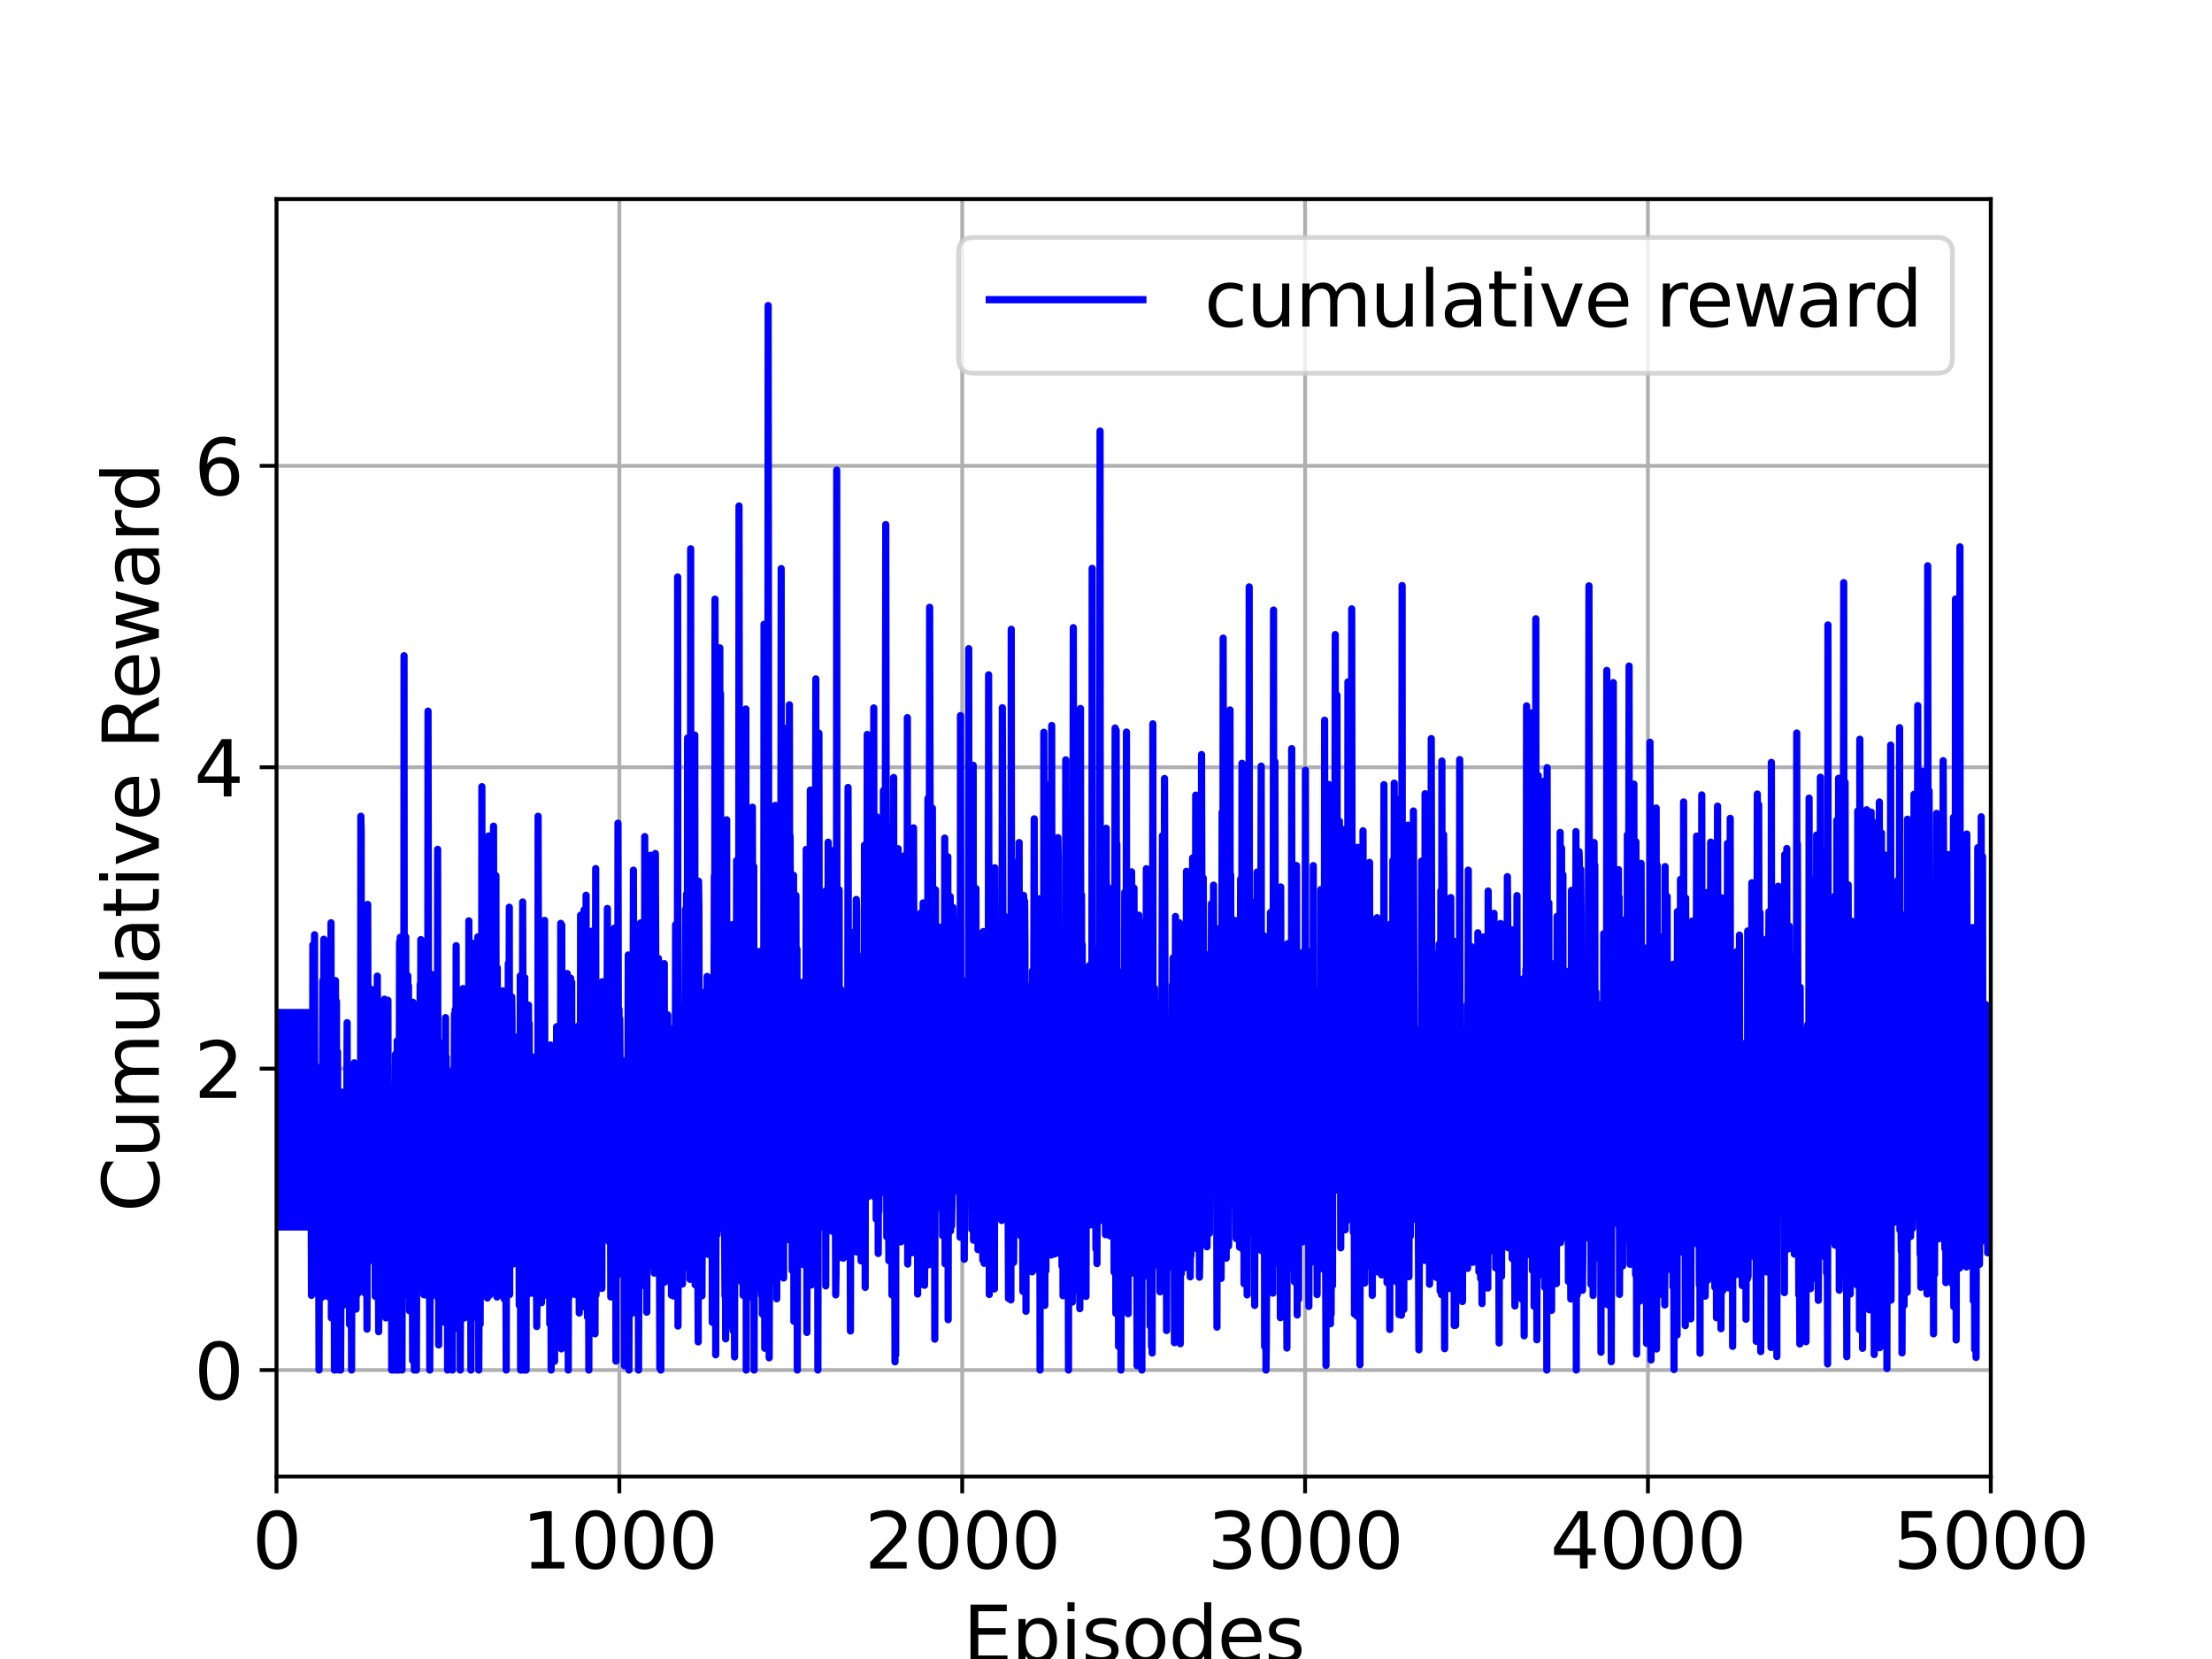 <?xml version="1.0" encoding="utf-8" standalone="no"?>
<!DOCTYPE svg PUBLIC "-//W3C//DTD SVG 1.1//EN"
  "http://www.w3.org/Graphics/SVG/1.1/DTD/svg11.dtd">
<svg xmlns:xlink="http://www.w3.org/1999/xlink" width="460.8pt" height="345.6pt" viewBox="0 0 460.8 345.6" xmlns="http://www.w3.org/2000/svg" version="1.1">
 <defs>
  <style type="text/css">*{stroke-linejoin: round; stroke-linecap: butt}</style>
 </defs>
 <g id="figure_1">
  <g id="patch_1">
   <path d="M 0 345.6 
L 460.8 345.6 
L 460.8 0 
L 0 0 
z
" style="fill: #ffffff"/>
  </g>
  <g id="axes_1">
   <g id="patch_2">
    <path d="M 57.6 307.584 
L 414.72 307.584 
L 414.72 41.472 
L 57.6 41.472 
z
" style="fill: #ffffff"/>
   </g>
   <g id="matplotlib.axis_1">
    <g id="xtick_1">
     <g id="line2d_1">
      <path d="M 57.6 307.584 
L 57.6 41.472 
" clip-path="url(#pf84af754ed)" style="fill: none; stroke: #b0b0b0; stroke-width: 0.8; stroke-linecap: square"/>
     </g>
     <g id="line2d_2">
      <defs>
       <path id="m7890d32de8" d="M 0 0 
L 0 3.5 
" style="stroke: #000000; stroke-width: 0.8"/>
      </defs>
      <g>
       <use xlink:href="#m7890d32de8" x="57.6" y="307.584" style="stroke: #000000; stroke-width: 0.8"/>
      </g>
     </g>
     <g id="text_1">
      <!-- 0 -->
      <g transform="translate(52.51 326.741)scale(0.16 -0.16)">
       <defs>
        <path id="DejaVuSans-30" d="M 2034 4250 
Q 1547 4250 1301 3770 
Q 1056 3291 1056 2328 
Q 1056 1369 1301 889 
Q 1547 409 2034 409 
Q 2525 409 2770 889 
Q 3016 1369 3016 2328 
Q 3016 3291 2770 3770 
Q 2525 4250 2034 4250 
z
M 2034 4750 
Q 2819 4750 3233 4129 
Q 3647 3509 3647 2328 
Q 3647 1150 3233 529 
Q 2819 -91 2034 -91 
Q 1250 -91 836 529 
Q 422 1150 422 2328 
Q 422 3509 836 4129 
Q 1250 4750 2034 4750 
z
" transform="scale(0.016)"/>
       </defs>
       <use xlink:href="#DejaVuSans-30"/>
      </g>
     </g>
    </g>
    <g id="xtick_2">
     <g id="line2d_3">
      <path d="M 129.024 307.584 
L 129.024 41.472 
" clip-path="url(#pf84af754ed)" style="fill: none; stroke: #b0b0b0; stroke-width: 0.8; stroke-linecap: square"/>
     </g>
     <g id="line2d_4">
      <g>
       <use xlink:href="#m7890d32de8" x="129.024" y="307.584" style="stroke: #000000; stroke-width: 0.8"/>
      </g>
     </g>
     <g id="text_2">
      <!-- 1000 -->
      <g transform="translate(108.664 326.741)scale(0.16 -0.16)">
       <defs>
        <path id="DejaVuSans-31" d="M 794 531 
L 1825 531 
L 1825 4091 
L 703 3866 
L 703 4441 
L 1819 4666 
L 2450 4666 
L 2450 531 
L 3481 531 
L 3481 0 
L 794 0 
L 794 531 
z
" transform="scale(0.016)"/>
       </defs>
       <use xlink:href="#DejaVuSans-31"/>
       <use xlink:href="#DejaVuSans-30" x="63.623"/>
       <use xlink:href="#DejaVuSans-30" x="127.246"/>
       <use xlink:href="#DejaVuSans-30" x="190.869"/>
      </g>
     </g>
    </g>
    <g id="xtick_3">
     <g id="line2d_5">
      <path d="M 200.448 307.584 
L 200.448 41.472 
" clip-path="url(#pf84af754ed)" style="fill: none; stroke: #b0b0b0; stroke-width: 0.8; stroke-linecap: square"/>
     </g>
     <g id="line2d_6">
      <g>
       <use xlink:href="#m7890d32de8" x="200.448" y="307.584" style="stroke: #000000; stroke-width: 0.8"/>
      </g>
     </g>
     <g id="text_3">
      <!-- 2000 -->
      <g transform="translate(180.088 326.741)scale(0.16 -0.16)">
       <defs>
        <path id="DejaVuSans-32" d="M 1228 531 
L 3431 531 
L 3431 0 
L 469 0 
L 469 531 
Q 828 903 1448 1529 
Q 2069 2156 2228 2338 
Q 2531 2678 2651 2914 
Q 2772 3150 2772 3378 
Q 2772 3750 2511 3984 
Q 2250 4219 1831 4219 
Q 1534 4219 1204 4116 
Q 875 4013 500 3803 
L 500 4441 
Q 881 4594 1212 4672 
Q 1544 4750 1819 4750 
Q 2544 4750 2975 4387 
Q 3406 4025 3406 3419 
Q 3406 3131 3298 2873 
Q 3191 2616 2906 2266 
Q 2828 2175 2409 1742 
Q 1991 1309 1228 531 
z
" transform="scale(0.016)"/>
       </defs>
       <use xlink:href="#DejaVuSans-32"/>
       <use xlink:href="#DejaVuSans-30" x="63.623"/>
       <use xlink:href="#DejaVuSans-30" x="127.246"/>
       <use xlink:href="#DejaVuSans-30" x="190.869"/>
      </g>
     </g>
    </g>
    <g id="xtick_4">
     <g id="line2d_7">
      <path d="M 271.872 307.584 
L 271.872 41.472 
" clip-path="url(#pf84af754ed)" style="fill: none; stroke: #b0b0b0; stroke-width: 0.8; stroke-linecap: square"/>
     </g>
     <g id="line2d_8">
      <g>
       <use xlink:href="#m7890d32de8" x="271.872" y="307.584" style="stroke: #000000; stroke-width: 0.8"/>
      </g>
     </g>
     <g id="text_4">
      <!-- 3000 -->
      <g transform="translate(251.512 326.741)scale(0.16 -0.16)">
       <defs>
        <path id="DejaVuSans-33" d="M 2597 2516 
Q 3050 2419 3304 2112 
Q 3559 1806 3559 1356 
Q 3559 666 3084 287 
Q 2609 -91 1734 -91 
Q 1441 -91 1130 -33 
Q 819 25 488 141 
L 488 750 
Q 750 597 1062 519 
Q 1375 441 1716 441 
Q 2309 441 2620 675 
Q 2931 909 2931 1356 
Q 2931 1769 2642 2001 
Q 2353 2234 1838 2234 
L 1294 2234 
L 1294 2753 
L 1863 2753 
Q 2328 2753 2575 2939 
Q 2822 3125 2822 3475 
Q 2822 3834 2567 4026 
Q 2313 4219 1838 4219 
Q 1578 4219 1281 4162 
Q 984 4106 628 3988 
L 628 4550 
Q 988 4650 1302 4700 
Q 1616 4750 1894 4750 
Q 2613 4750 3031 4423 
Q 3450 4097 3450 3541 
Q 3450 3153 3228 2886 
Q 3006 2619 2597 2516 
z
" transform="scale(0.016)"/>
       </defs>
       <use xlink:href="#DejaVuSans-33"/>
       <use xlink:href="#DejaVuSans-30" x="63.623"/>
       <use xlink:href="#DejaVuSans-30" x="127.246"/>
       <use xlink:href="#DejaVuSans-30" x="190.869"/>
      </g>
     </g>
    </g>
    <g id="xtick_5">
     <g id="line2d_9">
      <path d="M 343.296 307.584 
L 343.296 41.472 
" clip-path="url(#pf84af754ed)" style="fill: none; stroke: #b0b0b0; stroke-width: 0.8; stroke-linecap: square"/>
     </g>
     <g id="line2d_10">
      <g>
       <use xlink:href="#m7890d32de8" x="343.296" y="307.584" style="stroke: #000000; stroke-width: 0.8"/>
      </g>
     </g>
     <g id="text_5">
      <!-- 4000 -->
      <g transform="translate(322.936 326.741)scale(0.16 -0.16)">
       <defs>
        <path id="DejaVuSans-34" d="M 2419 4116 
L 825 1625 
L 2419 1625 
L 2419 4116 
z
M 2253 4666 
L 3047 4666 
L 3047 1625 
L 3713 1625 
L 3713 1100 
L 3047 1100 
L 3047 0 
L 2419 0 
L 2419 1100 
L 313 1100 
L 313 1709 
L 2253 4666 
z
" transform="scale(0.016)"/>
       </defs>
       <use xlink:href="#DejaVuSans-34"/>
       <use xlink:href="#DejaVuSans-30" x="63.623"/>
       <use xlink:href="#DejaVuSans-30" x="127.246"/>
       <use xlink:href="#DejaVuSans-30" x="190.869"/>
      </g>
     </g>
    </g>
    <g id="xtick_6">
     <g id="line2d_11">
      <path d="M 414.72 307.584 
L 414.72 41.472 
" clip-path="url(#pf84af754ed)" style="fill: none; stroke: #b0b0b0; stroke-width: 0.8; stroke-linecap: square"/>
     </g>
     <g id="line2d_12">
      <g>
       <use xlink:href="#m7890d32de8" x="414.72" y="307.584" style="stroke: #000000; stroke-width: 0.8"/>
      </g>
     </g>
     <g id="text_6">
      <!-- 5000 -->
      <g transform="translate(394.36 326.741)scale(0.16 -0.16)">
       <defs>
        <path id="DejaVuSans-35" d="M 691 4666 
L 3169 4666 
L 3169 4134 
L 1269 4134 
L 1269 2991 
Q 1406 3038 1543 3061 
Q 1681 3084 1819 3084 
Q 2600 3084 3056 2656 
Q 3513 2228 3513 1497 
Q 3513 744 3044 326 
Q 2575 -91 1722 -91 
Q 1428 -91 1123 -41 
Q 819 9 494 109 
L 494 744 
Q 775 591 1075 516 
Q 1375 441 1709 441 
Q 2250 441 2565 725 
Q 2881 1009 2881 1497 
Q 2881 1984 2565 2268 
Q 2250 2553 1709 2553 
Q 1456 2553 1204 2497 
Q 953 2441 691 2322 
L 691 4666 
z
" transform="scale(0.016)"/>
       </defs>
       <use xlink:href="#DejaVuSans-35"/>
       <use xlink:href="#DejaVuSans-30" x="63.623"/>
       <use xlink:href="#DejaVuSans-30" x="127.246"/>
       <use xlink:href="#DejaVuSans-30" x="190.869"/>
      </g>
     </g>
    </g>
    <g id="text_7">
     <!-- Episodes -->
     <g transform="translate(200.572 346.226)scale(0.16 -0.16)">
      <defs>
       <path id="DejaVuSans-45" d="M 628 4666 
L 3578 4666 
L 3578 4134 
L 1259 4134 
L 1259 2753 
L 3481 2753 
L 3481 2222 
L 1259 2222 
L 1259 531 
L 3634 531 
L 3634 0 
L 628 0 
L 628 4666 
z
" transform="scale(0.016)"/>
       <path id="DejaVuSans-70" d="M 1159 525 
L 1159 -1331 
L 581 -1331 
L 581 3500 
L 1159 3500 
L 1159 2969 
Q 1341 3281 1617 3432 
Q 1894 3584 2278 3584 
Q 2916 3584 3314 3078 
Q 3713 2572 3713 1747 
Q 3713 922 3314 415 
Q 2916 -91 2278 -91 
Q 1894 -91 1617 61 
Q 1341 213 1159 525 
z
M 3116 1747 
Q 3116 2381 2855 2742 
Q 2594 3103 2138 3103 
Q 1681 3103 1420 2742 
Q 1159 2381 1159 1747 
Q 1159 1113 1420 752 
Q 1681 391 2138 391 
Q 2594 391 2855 752 
Q 3116 1113 3116 1747 
z
" transform="scale(0.016)"/>
       <path id="DejaVuSans-69" d="M 603 3500 
L 1178 3500 
L 1178 0 
L 603 0 
L 603 3500 
z
M 603 4863 
L 1178 4863 
L 1178 4134 
L 603 4134 
L 603 4863 
z
" transform="scale(0.016)"/>
       <path id="DejaVuSans-73" d="M 2834 3397 
L 2834 2853 
Q 2591 2978 2328 3040 
Q 2066 3103 1784 3103 
Q 1356 3103 1142 2972 
Q 928 2841 928 2578 
Q 928 2378 1081 2264 
Q 1234 2150 1697 2047 
L 1894 2003 
Q 2506 1872 2764 1633 
Q 3022 1394 3022 966 
Q 3022 478 2636 193 
Q 2250 -91 1575 -91 
Q 1294 -91 989 -36 
Q 684 19 347 128 
L 347 722 
Q 666 556 975 473 
Q 1284 391 1588 391 
Q 1994 391 2212 530 
Q 2431 669 2431 922 
Q 2431 1156 2273 1281 
Q 2116 1406 1581 1522 
L 1381 1569 
Q 847 1681 609 1914 
Q 372 2147 372 2553 
Q 372 3047 722 3315 
Q 1072 3584 1716 3584 
Q 2034 3584 2315 3537 
Q 2597 3491 2834 3397 
z
" transform="scale(0.016)"/>
       <path id="DejaVuSans-6f" d="M 1959 3097 
Q 1497 3097 1228 2736 
Q 959 2375 959 1747 
Q 959 1119 1226 758 
Q 1494 397 1959 397 
Q 2419 397 2687 759 
Q 2956 1122 2956 1747 
Q 2956 2369 2687 2733 
Q 2419 3097 1959 3097 
z
M 1959 3584 
Q 2709 3584 3137 3096 
Q 3566 2609 3566 1747 
Q 3566 888 3137 398 
Q 2709 -91 1959 -91 
Q 1206 -91 779 398 
Q 353 888 353 1747 
Q 353 2609 779 3096 
Q 1206 3584 1959 3584 
z
" transform="scale(0.016)"/>
       <path id="DejaVuSans-64" d="M 2906 2969 
L 2906 4863 
L 3481 4863 
L 3481 0 
L 2906 0 
L 2906 525 
Q 2725 213 2448 61 
Q 2172 -91 1784 -91 
Q 1150 -91 751 415 
Q 353 922 353 1747 
Q 353 2572 751 3078 
Q 1150 3584 1784 3584 
Q 2172 3584 2448 3432 
Q 2725 3281 2906 2969 
z
M 947 1747 
Q 947 1113 1208 752 
Q 1469 391 1925 391 
Q 2381 391 2643 752 
Q 2906 1113 2906 1747 
Q 2906 2381 2643 2742 
Q 2381 3103 1925 3103 
Q 1469 3103 1208 2742 
Q 947 2381 947 1747 
z
" transform="scale(0.016)"/>
       <path id="DejaVuSans-65" d="M 3597 1894 
L 3597 1613 
L 953 1613 
Q 991 1019 1311 708 
Q 1631 397 2203 397 
Q 2534 397 2845 478 
Q 3156 559 3463 722 
L 3463 178 
Q 3153 47 2828 -22 
Q 2503 -91 2169 -91 
Q 1331 -91 842 396 
Q 353 884 353 1716 
Q 353 2575 817 3079 
Q 1281 3584 2069 3584 
Q 2775 3584 3186 3129 
Q 3597 2675 3597 1894 
z
M 3022 2063 
Q 3016 2534 2758 2815 
Q 2500 3097 2075 3097 
Q 1594 3097 1305 2825 
Q 1016 2553 972 2059 
L 3022 2063 
z
" transform="scale(0.016)"/>
      </defs>
      <use xlink:href="#DejaVuSans-45"/>
      <use xlink:href="#DejaVuSans-70" x="63.184"/>
      <use xlink:href="#DejaVuSans-69" x="126.66"/>
      <use xlink:href="#DejaVuSans-73" x="154.443"/>
      <use xlink:href="#DejaVuSans-6f" x="206.543"/>
      <use xlink:href="#DejaVuSans-64" x="267.725"/>
      <use xlink:href="#DejaVuSans-65" x="331.201"/>
      <use xlink:href="#DejaVuSans-73" x="392.725"/>
     </g>
    </g>
   </g>
   <g id="matplotlib.axis_2">
    <g id="ytick_1">
     <g id="line2d_13">
      <path d="M 57.6 285.408 
L 414.72 285.408 
" clip-path="url(#pf84af754ed)" style="fill: none; stroke: #b0b0b0; stroke-width: 0.8; stroke-linecap: square"/>
     </g>
     <g id="line2d_14">
      <defs>
       <path id="m4356971c4e" d="M 0 0 
L -3.5 0 
" style="stroke: #000000; stroke-width: 0.8"/>
      </defs>
      <g>
       <use xlink:href="#m4356971c4e" x="57.6" y="285.408" style="stroke: #000000; stroke-width: 0.8"/>
      </g>
     </g>
     <g id="text_8">
      <!-- 0 -->
      <g transform="translate(40.42 291.487)scale(0.16 -0.16)">
       <use xlink:href="#DejaVuSans-30"/>
      </g>
     </g>
    </g>
    <g id="ytick_2">
     <g id="line2d_15">
      <path d="M 57.6 222.621 
L 414.72 222.621 
" clip-path="url(#pf84af754ed)" style="fill: none; stroke: #b0b0b0; stroke-width: 0.8; stroke-linecap: square"/>
     </g>
     <g id="line2d_16">
      <g>
       <use xlink:href="#m4356971c4e" x="57.6" y="222.621" style="stroke: #000000; stroke-width: 0.8"/>
      </g>
     </g>
     <g id="text_9">
      <!-- 2 -->
      <g transform="translate(40.42 228.7)scale(0.16 -0.16)">
       <use xlink:href="#DejaVuSans-32"/>
      </g>
     </g>
    </g>
    <g id="ytick_3">
     <g id="line2d_17">
      <path d="M 57.6 159.834 
L 414.72 159.834 
" clip-path="url(#pf84af754ed)" style="fill: none; stroke: #b0b0b0; stroke-width: 0.8; stroke-linecap: square"/>
     </g>
     <g id="line2d_18">
      <g>
       <use xlink:href="#m4356971c4e" x="57.6" y="159.834" style="stroke: #000000; stroke-width: 0.8"/>
      </g>
     </g>
     <g id="text_10">
      <!-- 4 -->
      <g transform="translate(40.42 165.913)scale(0.16 -0.16)">
       <use xlink:href="#DejaVuSans-34"/>
      </g>
     </g>
    </g>
    <g id="ytick_4">
     <g id="line2d_19">
      <path d="M 57.6 97.047 
L 414.72 97.047 
" clip-path="url(#pf84af754ed)" style="fill: none; stroke: #b0b0b0; stroke-width: 0.8; stroke-linecap: square"/>
     </g>
     <g id="line2d_20">
      <g>
       <use xlink:href="#m4356971c4e" x="57.6" y="97.047" style="stroke: #000000; stroke-width: 0.8"/>
      </g>
     </g>
     <g id="text_11">
      <!-- 6 -->
      <g transform="translate(40.42 103.126)scale(0.16 -0.16)">
       <defs>
        <path id="DejaVuSans-36" d="M 2113 2584 
Q 1688 2584 1439 2293 
Q 1191 2003 1191 1497 
Q 1191 994 1439 701 
Q 1688 409 2113 409 
Q 2538 409 2786 701 
Q 3034 994 3034 1497 
Q 3034 2003 2786 2293 
Q 2538 2584 2113 2584 
z
M 3366 4563 
L 3366 3988 
Q 3128 4100 2886 4159 
Q 2644 4219 2406 4219 
Q 1781 4219 1451 3797 
Q 1122 3375 1075 2522 
Q 1259 2794 1537 2939 
Q 1816 3084 2150 3084 
Q 2853 3084 3261 2657 
Q 3669 2231 3669 1497 
Q 3669 778 3244 343 
Q 2819 -91 2113 -91 
Q 1303 -91 875 529 
Q 447 1150 447 2328 
Q 447 3434 972 4092 
Q 1497 4750 2381 4750 
Q 2619 4750 2861 4703 
Q 3103 4656 3366 4563 
z
" transform="scale(0.016)"/>
       </defs>
       <use xlink:href="#DejaVuSans-36"/>
      </g>
     </g>
    </g>
    <g id="text_12">
     <!-- Cumulative Reward -->
     <g transform="translate(33.093 252.524)rotate(-90)scale(0.16 -0.16)">
      <defs>
       <path id="DejaVuSans-43" d="M 4122 4306 
L 4122 3641 
Q 3803 3938 3442 4084 
Q 3081 4231 2675 4231 
Q 1875 4231 1450 3742 
Q 1025 3253 1025 2328 
Q 1025 1406 1450 917 
Q 1875 428 2675 428 
Q 3081 428 3442 575 
Q 3803 722 4122 1019 
L 4122 359 
Q 3791 134 3420 21 
Q 3050 -91 2638 -91 
Q 1578 -91 968 557 
Q 359 1206 359 2328 
Q 359 3453 968 4101 
Q 1578 4750 2638 4750 
Q 3056 4750 3426 4639 
Q 3797 4528 4122 4306 
z
" transform="scale(0.016)"/>
       <path id="DejaVuSans-75" d="M 544 1381 
L 544 3500 
L 1119 3500 
L 1119 1403 
Q 1119 906 1312 657 
Q 1506 409 1894 409 
Q 2359 409 2629 706 
Q 2900 1003 2900 1516 
L 2900 3500 
L 3475 3500 
L 3475 0 
L 2900 0 
L 2900 538 
Q 2691 219 2414 64 
Q 2138 -91 1772 -91 
Q 1169 -91 856 284 
Q 544 659 544 1381 
z
M 1991 3584 
L 1991 3584 
z
" transform="scale(0.016)"/>
       <path id="DejaVuSans-6d" d="M 3328 2828 
Q 3544 3216 3844 3400 
Q 4144 3584 4550 3584 
Q 5097 3584 5394 3201 
Q 5691 2819 5691 2113 
L 5691 0 
L 5113 0 
L 5113 2094 
Q 5113 2597 4934 2840 
Q 4756 3084 4391 3084 
Q 3944 3084 3684 2787 
Q 3425 2491 3425 1978 
L 3425 0 
L 2847 0 
L 2847 2094 
Q 2847 2600 2669 2842 
Q 2491 3084 2119 3084 
Q 1678 3084 1418 2786 
Q 1159 2488 1159 1978 
L 1159 0 
L 581 0 
L 581 3500 
L 1159 3500 
L 1159 2956 
Q 1356 3278 1631 3431 
Q 1906 3584 2284 3584 
Q 2666 3584 2933 3390 
Q 3200 3197 3328 2828 
z
" transform="scale(0.016)"/>
       <path id="DejaVuSans-6c" d="M 603 4863 
L 1178 4863 
L 1178 0 
L 603 0 
L 603 4863 
z
" transform="scale(0.016)"/>
       <path id="DejaVuSans-61" d="M 2194 1759 
Q 1497 1759 1228 1600 
Q 959 1441 959 1056 
Q 959 750 1161 570 
Q 1363 391 1709 391 
Q 2188 391 2477 730 
Q 2766 1069 2766 1631 
L 2766 1759 
L 2194 1759 
z
M 3341 1997 
L 3341 0 
L 2766 0 
L 2766 531 
Q 2569 213 2275 61 
Q 1981 -91 1556 -91 
Q 1019 -91 701 211 
Q 384 513 384 1019 
Q 384 1609 779 1909 
Q 1175 2209 1959 2209 
L 2766 2209 
L 2766 2266 
Q 2766 2663 2505 2880 
Q 2244 3097 1772 3097 
Q 1472 3097 1187 3025 
Q 903 2953 641 2809 
L 641 3341 
Q 956 3463 1253 3523 
Q 1550 3584 1831 3584 
Q 2591 3584 2966 3190 
Q 3341 2797 3341 1997 
z
" transform="scale(0.016)"/>
       <path id="DejaVuSans-74" d="M 1172 4494 
L 1172 3500 
L 2356 3500 
L 2356 3053 
L 1172 3053 
L 1172 1153 
Q 1172 725 1289 603 
Q 1406 481 1766 481 
L 2356 481 
L 2356 0 
L 1766 0 
Q 1100 0 847 248 
Q 594 497 594 1153 
L 594 3053 
L 172 3053 
L 172 3500 
L 594 3500 
L 594 4494 
L 1172 4494 
z
" transform="scale(0.016)"/>
       <path id="DejaVuSans-76" d="M 191 3500 
L 800 3500 
L 1894 563 
L 2988 3500 
L 3597 3500 
L 2284 0 
L 1503 0 
L 191 3500 
z
" transform="scale(0.016)"/>
       <path id="DejaVuSans-20" transform="scale(0.016)"/>
       <path id="DejaVuSans-52" d="M 2841 2188 
Q 3044 2119 3236 1894 
Q 3428 1669 3622 1275 
L 4263 0 
L 3584 0 
L 2988 1197 
Q 2756 1666 2539 1819 
Q 2322 1972 1947 1972 
L 1259 1972 
L 1259 0 
L 628 0 
L 628 4666 
L 2053 4666 
Q 2853 4666 3247 4331 
Q 3641 3997 3641 3322 
Q 3641 2881 3436 2590 
Q 3231 2300 2841 2188 
z
M 1259 4147 
L 1259 2491 
L 2053 2491 
Q 2509 2491 2742 2702 
Q 2975 2913 2975 3322 
Q 2975 3731 2742 3939 
Q 2509 4147 2053 4147 
L 1259 4147 
z
" transform="scale(0.016)"/>
       <path id="DejaVuSans-77" d="M 269 3500 
L 844 3500 
L 1563 769 
L 2278 3500 
L 2956 3500 
L 3675 769 
L 4391 3500 
L 4966 3500 
L 4050 0 
L 3372 0 
L 2619 2869 
L 1863 0 
L 1184 0 
L 269 3500 
z
" transform="scale(0.016)"/>
       <path id="DejaVuSans-72" d="M 2631 2963 
Q 2534 3019 2420 3045 
Q 2306 3072 2169 3072 
Q 1681 3072 1420 2755 
Q 1159 2438 1159 1844 
L 1159 0 
L 581 0 
L 581 3500 
L 1159 3500 
L 1159 2956 
Q 1341 3275 1631 3429 
Q 1922 3584 2338 3584 
Q 2397 3584 2469 3576 
Q 2541 3569 2628 3553 
L 2631 2963 
z
" transform="scale(0.016)"/>
      </defs>
      <use xlink:href="#DejaVuSans-43"/>
      <use xlink:href="#DejaVuSans-75" x="69.824"/>
      <use xlink:href="#DejaVuSans-6d" x="133.203"/>
      <use xlink:href="#DejaVuSans-75" x="230.615"/>
      <use xlink:href="#DejaVuSans-6c" x="293.994"/>
      <use xlink:href="#DejaVuSans-61" x="321.777"/>
      <use xlink:href="#DejaVuSans-74" x="383.057"/>
      <use xlink:href="#DejaVuSans-69" x="422.266"/>
      <use xlink:href="#DejaVuSans-76" x="450.049"/>
      <use xlink:href="#DejaVuSans-65" x="509.229"/>
      <use xlink:href="#DejaVuSans-20" x="570.752"/>
      <use xlink:href="#DejaVuSans-52" x="602.539"/>
      <use xlink:href="#DejaVuSans-65" x="667.521"/>
      <use xlink:href="#DejaVuSans-77" x="729.045"/>
      <use xlink:href="#DejaVuSans-61" x="810.832"/>
      <use xlink:href="#DejaVuSans-72" x="872.111"/>
      <use xlink:href="#DejaVuSans-64" x="911.475"/>
     </g>
    </g>
   </g>
   <g id="line2d_21">
    <path d="M 57.6 210.924 
L 57.671 215.272 
L 57.743 255.603 
L 57.886 210.924 
L 57.957 215.272 
L 58.029 255.603 
L 58.171 210.924 
L 58.243 215.272 
L 58.314 255.603 
L 58.457 210.924 
L 58.529 215.272 
L 58.6 255.603 
L 58.743 210.924 
L 58.814 215.272 
L 58.886 255.603 
L 59.028 210.924 
L 59.1 215.272 
L 59.171 255.603 
L 59.314 210.924 
L 59.386 215.272 
L 59.457 255.603 
L 59.6 210.924 
L 59.671 215.272 
L 59.743 255.603 
L 59.886 210.924 
L 59.957 215.272 
L 60.028 255.603 
L 60.171 210.924 
L 60.243 215.272 
L 60.314 255.603 
L 60.457 210.924 
L 60.528 215.272 
L 60.6 255.603 
L 60.743 210.924 
L 60.814 215.272 
L 60.886 255.603 
L 61.028 210.924 
L 61.1 215.272 
L 61.171 255.603 
L 61.314 210.924 
L 61.385 215.272 
L 61.457 255.603 
L 61.6 210.924 
L 61.671 215.272 
L 61.743 255.603 
L 61.885 210.924 
L 61.957 215.272 
L 62.028 255.603 
L 62.171 210.924 
L 62.243 215.272 
L 62.314 255.603 
L 62.457 210.924 
L 62.528 215.272 
L 62.6 255.603 
L 62.743 210.924 
L 62.814 215.272 
L 62.885 255.603 
L 63.028 210.924 
L 63.1 215.272 
L 63.171 255.603 
L 63.314 210.924 
L 63.385 215.272 
L 63.457 255.603 
L 63.6 210.924 
L 63.671 215.272 
L 63.742 255.603 
L 63.885 210.924 
L 63.957 215.272 
L 64.028 255.603 
L 64.171 210.924 
L 64.242 215.272 
L 64.314 255.603 
L 64.457 210.924 
L 64.528 215.272 
L 64.6 255.603 
L 64.671 217.425 
L 64.742 220.852 
L 64.885 269.855 
L 64.957 244.933 
L 65.028 258.264 
L 65.1 250.285 
L 65.171 196.832 
L 65.385 264.148 
L 65.528 194.724 
L 65.599 254.971 
L 65.671 224.9 
L 65.742 260.479 
L 65.885 228.638 
L 66.028 238.372 
L 66.099 233.04 
L 66.171 238.458 
L 66.242 269.648 
L 66.314 229.877 
L 66.457 285.408 
L 66.599 222.641 
L 66.671 222.34 
L 66.885 269.723 
L 66.957 251.623 
L 67.028 270.3 
L 67.242 204.294 
L 67.314 213.341 
L 67.385 244.416 
L 67.457 195.662 
L 67.599 260.558 
L 67.671 217.913 
L 67.742 254.444 
L 67.814 221.313 
L 67.885 266.771 
L 67.956 251.215 
L 68.028 254.439 
L 68.171 263.219 
L 68.314 270.09 
L 68.456 222.433 
L 68.599 259.823 
L 68.671 203.691 
L 68.742 258.23 
L 68.814 212.276 
L 68.885 266.725 
L 68.956 192.225 
L 69.028 274.543 
L 69.099 231.529 
L 69.242 258.379 
L 69.314 259.69 
L 69.385 238.761 
L 69.456 260.571 
L 69.528 260.146 
L 69.599 235.641 
L 69.671 285.408 
L 69.742 213.233 
L 69.814 242.997 
L 69.885 204.273 
L 70.028 285.357 
L 70.099 208.607 
L 70.171 282.944 
L 70.313 219.113 
L 70.456 269.737 
L 70.528 237.928 
L 70.599 245.346 
L 70.671 254.837 
L 70.742 285.408 
L 70.813 261.916 
L 70.885 263.181 
L 70.956 285.408 
L 71.099 253.558 
L 71.171 252.091 
L 71.242 227.528 
L 71.313 242.4 
L 71.385 229.903 
L 71.456 271.939 
L 71.528 235.68 
L 71.599 258.099 
L 71.671 257.995 
L 71.813 230.82 
L 71.885 260.942 
L 71.956 258.741 
L 72.028 247.576 
L 72.099 269.971 
L 72.313 213.036 
L 72.385 255.229 
L 72.456 239.726 
L 72.528 245.412 
L 72.599 243.375 
L 72.67 226.99 
L 72.813 275.906 
L 72.885 265.702 
L 72.956 227.252 
L 73.028 240.941 
L 73.099 237.522 
L 73.242 285.408 
L 73.313 253.72 
L 73.385 270.057 
L 73.528 237.035 
L 73.599 249.799 
L 73.67 227.564 
L 73.742 242.421 
L 73.813 221.405 
L 73.885 269.72 
L 73.956 246.627 
L 74.028 269.193 
L 74.099 243.911 
L 74.17 272.717 
L 74.242 238.087 
L 74.313 259.538 
L 74.385 246.037 
L 74.456 269.601 
L 74.67 222.793 
L 74.885 257.108 
L 75.027 229.139 
L 75.099 248.108 
L 75.17 170.036 
L 75.242 173.093 
L 75.313 260.28 
L 75.385 226.848 
L 75.456 257.507 
L 75.527 224.735 
L 75.67 264.395 
L 75.742 229.135 
L 75.813 243.315 
L 75.885 269.273 
L 75.956 228.042 
L 76.027 243.646 
L 76.17 220.787 
L 76.242 213.498 
L 76.456 276.884 
L 76.599 188.401 
L 76.67 217.962 
L 76.742 212.425 
L 76.813 253.799 
L 76.884 242.756 
L 76.956 244.03 
L 77.027 247.413 
L 77.099 262.615 
L 77.17 261.507 
L 77.384 206.113 
L 77.527 244.491 
L 77.599 243.813 
L 77.742 218.543 
L 77.813 254.518 
L 77.884 235.185 
L 77.956 259.417 
L 78.099 212.198 
L 78.17 270.05 
L 78.242 249.905 
L 78.313 249.526 
L 78.384 233.938 
L 78.456 260.362 
L 78.599 203.335 
L 78.813 264.101 
L 78.884 277.422 
L 79.17 248.521 
L 79.241 256.22 
L 79.313 243.425 
L 79.384 254.456 
L 79.456 244.898 
L 79.527 260.807 
L 79.67 222.485 
L 79.741 273.761 
L 79.813 254.911 
L 79.884 229.56 
L 79.956 256.06 
L 80.099 208.145 
L 80.384 274.542 
L 80.456 221.65 
L 80.527 261.96 
L 80.599 243.061 
L 80.67 241.426 
L 80.813 208.376 
L 80.884 257.189 
L 80.956 248.544 
L 81.027 270.123 
L 81.098 268.874 
L 81.17 267.036 
L 81.313 247.854 
L 81.384 256.172 
L 81.527 226.607 
L 81.598 285.408 
L 81.67 255.63 
L 81.813 285.408 
L 81.956 228.819 
L 82.027 264.373 
L 82.098 241.084 
L 82.17 255.473 
L 82.384 219.627 
L 82.527 285.408 
L 82.598 244.973 
L 82.67 267.964 
L 82.741 216.824 
L 82.813 277.468 
L 82.884 244.921 
L 83.027 285.408 
L 83.241 196.192 
L 83.313 254.352 
L 83.384 195.248 
L 83.455 268.249 
L 83.527 197.573 
L 83.598 216.41 
L 83.67 228.643 
L 83.741 285.408 
L 83.813 254.97 
L 83.884 262.548 
L 83.955 241.225 
L 84.098 269.922 
L 84.17 136.599 
L 84.241 267.174 
L 84.313 247.148 
L 84.384 201.97 
L 84.455 242.823 
L 84.527 195.166 
L 84.598 263.21 
L 84.67 261.541 
L 84.741 254.678 
L 84.813 267.243 
L 84.884 255.112 
L 84.955 203.257 
L 85.027 243.36 
L 85.098 205.332 
L 85.17 265.74 
L 85.241 240.616 
L 85.313 273.057 
L 85.384 221.558 
L 85.455 237.301 
L 85.527 251.19 
L 85.598 250.43 
L 85.67 232.648 
L 85.741 256.109 
L 85.812 225.728 
L 85.884 239.94 
L 85.955 283.43 
L 86.027 208.8 
L 86.098 225.136 
L 86.312 285.408 
L 86.384 270.46 
L 86.455 238.285 
L 86.527 243.067 
L 86.741 285.408 
L 86.955 220.851 
L 87.098 265.988 
L 87.17 261.235 
L 87.312 223.732 
L 87.384 243.605 
L 87.527 205.002 
L 87.598 225.751 
L 87.67 195.736 
L 87.741 252.457 
L 87.812 235.411 
L 87.884 225.003 
L 87.955 254.97 
L 88.027 239.742 
L 88.098 252.319 
L 88.169 242.703 
L 88.312 269.716 
L 88.384 230.138 
L 88.455 250.385 
L 88.527 269.755 
L 88.598 215.887 
L 88.812 268.24 
L 88.955 247.95 
L 89.027 258.388 
L 89.098 232.701 
L 89.169 148.138 
L 89.312 241.954 
L 89.384 220.265 
L 89.527 285.408 
L 89.741 231.886 
L 89.812 244.65 
L 89.955 202.995 
L 90.169 259.996 
L 90.312 266.747 
L 90.384 218.282 
L 90.455 249.052 
L 90.526 236.633 
L 90.669 227.761 
L 90.741 218.134 
L 91.026 270.083 
L 91.098 251.211 
L 91.169 176.93 
L 91.241 256.551 
L 91.312 231.116 
L 91.384 280.179 
L 91.455 227.584 
L 91.526 265.715 
L 91.598 234.587 
L 91.669 242.305 
L 91.741 259.32 
L 91.812 246.954 
L 91.884 269.772 
L 91.955 252.449 
L 92.026 274.385 
L 92.098 264.747 
L 92.169 228.737 
L 92.312 257.149 
L 92.455 217.181 
L 92.598 267.577 
L 92.669 275.49 
L 92.812 211.991 
L 92.883 270.047 
L 92.955 220.22 
L 93.026 253.808 
L 93.169 222.943 
L 93.241 285.408 
L 93.383 228.222 
L 93.455 254.248 
L 93.598 225.807 
L 93.741 255.331 
L 93.812 226.024 
L 93.883 250.721 
L 93.955 223.821 
L 94.026 269.839 
L 94.098 248.281 
L 94.169 243.562 
L 94.241 285.408 
L 94.312 225.226 
L 94.383 252.9 
L 94.455 270.34 
L 94.669 211.239 
L 94.74 250.119 
L 94.812 210.354 
L 94.883 257.255 
L 94.955 246.428 
L 95.026 196.997 
L 95.098 276.665 
L 95.169 234.027 
L 95.24 254.208 
L 95.312 232.752 
L 95.383 262.317 
L 95.455 247.881 
L 95.526 269.57 
L 95.598 255.643 
L 95.669 269.716 
L 95.812 238.242 
L 95.883 285.408 
L 96.026 242.639 
L 96.098 243.984 
L 96.169 249.407 
L 96.24 240.529 
L 96.312 250.407 
L 96.455 205.93 
L 96.74 274.554 
L 96.812 232.29 
L 96.883 269.32 
L 96.955 234.485 
L 97.026 264.78 
L 97.097 222.706 
L 97.169 247.973 
L 97.24 231.021 
L 97.383 268.176 
L 97.526 266.572 
L 97.597 271.326 
L 97.669 191.831 
L 97.74 251.662 
L 97.812 241.125 
L 97.883 265.37 
L 98.026 236.843 
L 98.097 285.408 
L 98.169 265.297 
L 98.24 196.413 
L 98.455 270.28 
L 98.597 211.885 
L 98.883 274.361 
L 98.954 215.659 
L 99.026 253.892 
L 99.097 227.679 
L 99.169 261.897 
L 99.24 257.436 
L 99.312 254.821 
L 99.383 204.557 
L 99.454 216.887 
L 99.526 195.18 
L 99.74 285.408 
L 99.812 269.501 
L 99.883 263.259 
L 99.954 230.365 
L 100.026 275.855 
L 100.097 234.795 
L 100.169 268.076 
L 100.24 255.194 
L 100.312 248.171 
L 100.383 163.875 
L 100.454 246.593 
L 100.526 234.172 
L 100.597 254.233 
L 100.74 211.582 
L 100.883 257.328 
L 100.954 210.853 
L 101.026 218.64 
L 101.169 260.538 
L 101.24 223.331 
L 101.311 256.676 
L 101.383 247.738 
L 101.454 218.53 
L 101.526 270.401 
L 101.597 264.031 
L 101.669 204.406 
L 101.74 263.51 
L 101.811 174.134 
L 101.883 240.938 
L 101.954 225.177 
L 102.026 269.794 
L 102.097 265.051 
L 102.169 227.456 
L 102.24 252.493 
L 102.311 245.256 
L 102.454 266.375 
L 102.597 234.289 
L 102.669 255.567 
L 102.811 172.104 
L 102.954 262.625 
L 103.026 219.597 
L 103.097 247.46 
L 103.311 182.406 
L 103.383 251.73 
L 103.454 246.753 
L 103.526 270.193 
L 103.597 201.603 
L 103.668 250.474 
L 103.74 237.619 
L 103.811 231.956 
L 103.883 258.077 
L 103.954 242.15 
L 104.026 260.783 
L 104.168 221.72 
L 104.311 269.782 
L 104.383 232.404 
L 104.454 251.106 
L 104.526 265.416 
L 104.597 219.447 
L 104.668 232.792 
L 104.74 206.405 
L 104.811 260.613 
L 104.883 256.387 
L 104.954 246.056 
L 105.026 270.591 
L 105.24 232.374 
L 105.311 241.789 
L 105.454 285.408 
L 105.597 228.864 
L 105.74 263.115 
L 105.883 200.698 
L 106.025 225.562 
L 106.097 188.989 
L 106.168 269.685 
L 106.24 230.184 
L 106.311 233.97 
L 106.383 218.407 
L 106.525 250.446 
L 106.597 207.649 
L 106.668 213.325 
L 106.74 248.095 
L 106.811 236.532 
L 106.883 263.325 
L 106.954 257.191 
L 107.097 234.822 
L 107.168 260.439 
L 107.24 234.921 
L 107.383 255.273 
L 107.454 247.616 
L 107.525 216.06 
L 107.597 231.403 
L 107.74 256.304 
L 107.811 227.656 
L 107.882 237.293 
L 107.954 253.614 
L 108.025 234.139 
L 108.168 271.89 
L 108.24 232.228 
L 108.311 269.494 
L 108.382 203.284 
L 108.454 285.408 
L 108.525 230.104 
L 108.597 263.416 
L 108.668 218.417 
L 108.74 285.408 
L 108.882 187.896 
L 109.097 269.933 
L 109.168 239.901 
L 109.24 285.408 
L 109.311 203.665 
L 109.382 257.3 
L 109.454 239.739 
L 109.525 252.477 
L 109.597 285.408 
L 109.668 212.349 
L 109.74 217.787 
L 109.811 215.125 
L 109.882 254.935 
L 109.954 238.602 
L 110.097 209.391 
L 110.168 260.047 
L 110.239 213.168 
L 110.311 269.454 
L 110.382 220.218 
L 110.454 231.159 
L 110.525 242.626 
L 110.597 227.645 
L 110.668 263.426 
L 110.882 220.151 
L 110.954 265.977 
L 111.025 252.495 
L 111.097 257.604 
L 111.168 242.716 
L 111.239 261.151 
L 111.311 237.912 
L 111.454 269.615 
L 111.597 250.655 
L 111.668 261.121 
L 111.739 253.956 
L 111.811 276.344 
L 111.882 269.561 
L 111.954 256.128 
L 112.025 269.105 
L 112.097 170.032 
L 112.311 265.763 
L 112.382 208.162 
L 112.454 229.685 
L 112.525 263.871 
L 112.668 211.665 
L 112.811 271.388 
L 112.882 210.872 
L 112.954 237.428 
L 113.096 243.132 
L 113.168 216.336 
L 113.239 269.937 
L 113.311 241.494 
L 113.382 263.41 
L 113.454 191.735 
L 113.525 255.505 
L 113.596 223.815 
L 113.668 244.966 
L 113.739 239.636 
L 113.882 254.655 
L 113.954 220.075 
L 114.025 234.835 
L 114.096 231.169 
L 114.168 232.273 
L 114.239 269.049 
L 114.311 221.361 
L 114.382 258.134 
L 114.454 232.079 
L 114.525 275.781 
L 114.668 217.683 
L 114.739 232.205 
L 114.811 285.408 
L 115.025 221.498 
L 115.096 221.109 
L 115.239 265.094 
L 115.311 232.407 
L 115.382 239.187 
L 115.525 283.576 
L 115.668 233.7 
L 115.739 241.392 
L 115.811 238.682 
L 115.882 254.613 
L 115.953 213.885 
L 116.025 221.674 
L 116.096 260.212 
L 116.168 220.093 
L 116.239 262.172 
L 116.311 236.551 
L 116.382 249.788 
L 116.453 256.372 
L 116.525 277.128 
L 116.596 268.739 
L 116.668 234.245 
L 116.739 259.655 
L 116.81 192.351 
L 116.953 281.002 
L 117.025 192.707 
L 117.096 253.41 
L 117.168 234.735 
L 117.239 217.94 
L 117.31 242.709 
L 117.382 220.334 
L 117.453 228.339 
L 117.596 246.284 
L 117.668 242.554 
L 117.81 263.861 
L 117.882 240.88 
L 117.953 275.204 
L 118.025 260.082 
L 118.168 202.807 
L 118.382 285.408 
L 118.525 216.187 
L 118.596 270.102 
L 118.668 265.275 
L 118.882 203.775 
L 118.953 269.146 
L 119.025 233.212 
L 119.096 204.607 
L 119.167 249.427 
L 119.239 232.078 
L 119.31 269.271 
L 119.382 217.091 
L 119.525 267.892 
L 119.596 243.709 
L 119.667 252.499 
L 119.739 265.273 
L 119.81 229.262 
L 119.882 269.677 
L 119.953 232.434 
L 120.025 233.379 
L 120.096 234.811 
L 120.167 225.461 
L 120.239 244.435 
L 120.453 213.759 
L 120.525 269.569 
L 120.596 257.661 
L 120.667 273.534 
L 120.882 250.114 
L 120.953 190.647 
L 121.025 213.004 
L 121.167 272.309 
L 121.239 221.911 
L 121.31 241.057 
L 121.382 218.09 
L 121.524 247.21 
L 121.596 247.223 
L 121.667 189.559 
L 121.739 268.656 
L 121.81 236.831 
L 121.882 265.719 
L 122.096 186.495 
L 122.167 253.945 
L 122.239 228.444 
L 122.31 213.58 
L 122.382 274.355 
L 122.453 269.717 
L 122.524 226.366 
L 122.667 285.408 
L 122.81 200.503 
L 122.882 224.026 
L 122.953 221.358 
L 123.024 270.723 
L 123.096 243.54 
L 123.239 255.588 
L 123.31 193.978 
L 123.382 231.066 
L 123.453 219.259 
L 123.596 263.333 
L 123.667 232.882 
L 123.739 233.263 
L 123.81 242.82 
L 123.881 211.328 
L 123.953 277.857 
L 124.096 180.937 
L 124.167 269.76 
L 124.239 267.296 
L 124.31 252.088 
L 124.381 206.581 
L 124.453 212.112 
L 124.524 268.399 
L 124.596 260.057 
L 124.667 257.951 
L 124.739 226.517 
L 124.81 240.948 
L 124.881 243.312 
L 124.953 253.304 
L 125.024 208.333 
L 125.096 240.173 
L 125.167 224.973 
L 125.239 248.546 
L 125.31 213.13 
L 125.381 268.409 
L 125.453 204.518 
L 125.524 231.487 
L 125.667 251.707 
L 125.738 215.836 
L 125.81 247.639 
L 125.881 246.002 
L 125.953 225.317 
L 126.024 243.607 
L 126.096 213.908 
L 126.167 243.41 
L 126.238 241.541 
L 126.31 237.668 
L 126.381 243.577 
L 126.524 189.246 
L 126.596 240.375 
L 126.667 209.401 
L 126.881 258.663 
L 126.953 246.787 
L 127.024 202.715 
L 127.096 214.897 
L 127.238 270.184 
L 127.31 238.529 
L 127.381 262.389 
L 127.453 220.711 
L 127.524 246.351 
L 127.596 199.508 
L 127.667 251.296 
L 127.738 217.458 
L 127.81 244.119 
L 127.953 193.364 
L 128.024 243.609 
L 128.095 207.584 
L 128.167 215.087 
L 128.31 283.543 
L 128.381 197.757 
L 128.453 227.878 
L 128.524 212.233 
L 128.667 265.606 
L 128.738 171.481 
L 128.881 253.813 
L 128.953 210.244 
L 129.024 243.897 
L 129.095 212.165 
L 129.167 221.709 
L 129.31 246.97 
L 129.453 240.646 
L 129.524 235.167 
L 129.595 258.814 
L 129.667 222.28 
L 129.738 223.072 
L 129.881 244.957 
L 129.953 229.371 
L 130.095 284.51 
L 130.238 220.982 
L 130.31 251.252 
L 130.381 229.476 
L 130.452 239.417 
L 130.524 250.073 
L 130.595 242.808 
L 130.667 272.464 
L 130.881 198.938 
L 130.952 210.062 
L 131.024 285.408 
L 131.167 207.653 
L 131.238 251.577 
L 131.31 246.606 
L 131.381 227.686 
L 131.452 237.026 
L 131.524 260.901 
L 131.595 239.289 
L 131.738 273.545 
L 131.952 181.264 
L 132.095 253.561 
L 132.238 193.21 
L 132.31 247.405 
L 132.381 227.491 
L 132.452 247.419 
L 132.524 212.804 
L 132.595 249.714 
L 132.667 231.19 
L 132.738 218.847 
L 132.809 220.141 
L 132.881 216.738 
L 133.024 285.408 
L 133.167 234.977 
L 133.238 243.155 
L 133.309 239.565 
L 133.452 192.253 
L 133.524 242.514 
L 133.595 228.038 
L 133.667 196.923 
L 133.738 213.319 
L 133.809 209.71 
L 133.952 261.999 
L 134.024 234.831 
L 134.095 244.327 
L 134.238 267.864 
L 134.309 174.274 
L 134.381 196.681 
L 134.452 267.192 
L 134.524 255.085 
L 134.666 239.666 
L 134.738 273.356 
L 134.809 255.127 
L 134.881 233.778 
L 134.952 255.374 
L 135.166 225.152 
L 135.309 263.62 
L 135.524 178.159 
L 135.666 242.984 
L 135.809 208.726 
L 135.952 238.326 
L 136.024 238.443 
L 136.166 215.248 
L 136.309 265.217 
L 136.524 177.792 
L 136.809 258.229 
L 136.881 224.04 
L 136.952 233.778 
L 137.023 234.426 
L 137.095 231.355 
L 137.166 199.656 
L 137.238 210.14 
L 137.452 285.013 
L 137.523 228.31 
L 137.595 233.162 
L 137.666 285.408 
L 137.809 217.288 
L 137.881 257.995 
L 137.952 247.762 
L 138.023 201.179 
L 138.095 260.824 
L 138.166 244.935 
L 138.238 222.001 
L 138.309 247.097 
L 138.381 200.733 
L 138.452 267.104 
L 138.523 244.461 
L 138.595 213.519 
L 138.666 223.717 
L 138.738 256.738 
L 138.881 221.995 
L 138.952 244.041 
L 139.095 211.411 
L 139.166 228.166 
L 139.238 218.487 
L 139.309 254.518 
L 139.38 234.642 
L 139.452 257.774 
L 139.523 233.782 
L 139.595 250.794 
L 139.666 214.342 
L 139.738 247.049 
L 139.809 228.561 
L 139.88 269.807 
L 140.023 230.918 
L 140.095 225.982 
L 140.166 237.902 
L 140.238 224.078 
L 140.309 269.983 
L 140.38 227.448 
L 140.452 240.315 
L 140.523 264.389 
L 140.595 253.223 
L 140.666 239.154 
L 140.738 192.641 
L 140.809 269.707 
L 140.88 251.789 
L 141.023 207.004 
L 141.095 253.126 
L 141.166 120.194 
L 141.238 276.244 
L 141.309 249.186 
L 141.38 240.876 
L 141.452 210.464 
L 141.523 250.288 
L 141.595 238.144 
L 141.666 209.628 
L 141.809 260.902 
L 141.952 240.157 
L 142.023 213.181 
L 142.095 219.21 
L 142.166 267.499 
L 142.237 237.804 
L 142.309 264.398 
L 142.38 259.08 
L 142.523 222.573 
L 142.595 227.173 
L 142.737 206.063 
L 142.809 189.412 
L 142.952 258.125 
L 143.023 186.267 
L 143.095 225.261 
L 143.166 234.008 
L 143.237 153.729 
L 143.38 256.053 
L 143.523 220.105 
L 143.594 250.377 
L 143.666 202.14 
L 143.737 266.508 
L 143.809 238.732 
L 143.88 114.317 
L 143.952 251.799 
L 144.023 189.671 
L 144.166 241.77 
L 144.237 249.842 
L 144.309 215.726 
L 144.38 265.571 
L 144.452 248.816 
L 144.523 253.484 
L 144.594 244.562 
L 144.737 153.131 
L 144.809 267.639 
L 144.88 218.71 
L 144.952 233.305 
L 145.023 194.85 
L 145.094 265.571 
L 145.166 227.325 
L 145.38 264.058 
L 145.452 279.542 
L 145.523 183.57 
L 145.594 188.762 
L 145.737 262.885 
L 145.809 260.915 
L 146.094 206.663 
L 146.166 209.803 
L 146.237 269.946 
L 146.309 248.778 
L 146.38 239.757 
L 146.451 240.888 
L 146.594 228.384 
L 146.737 255.568 
L 146.809 238.316 
L 146.88 248.535 
L 146.951 218.214 
L 147.166 252.842 
L 147.309 203.406 
L 147.451 261.292 
L 147.594 220.212 
L 147.666 244.708 
L 147.809 206.696 
L 147.88 240.947 
L 147.951 230.437 
L 148.094 260.295 
L 148.308 230.175 
L 148.38 275.476 
L 148.451 252.942 
L 148.523 226.562 
L 148.594 240.695 
L 148.666 238.398 
L 148.808 182.459 
L 148.88 214.931 
L 148.951 124.816 
L 149.094 282.233 
L 149.237 209.513 
L 149.308 186.639 
L 149.38 257.186 
L 149.451 160.189 
L 149.523 256.222 
L 149.594 223.516 
L 149.737 179.206 
L 149.808 220.23 
L 149.88 217.36 
L 149.951 134.955 
L 150.023 244.032 
L 150.094 144.41 
L 150.166 236.692 
L 150.237 235.596 
L 150.308 222.47 
L 150.38 254.597 
L 150.451 253.657 
L 150.523 202.883 
L 150.594 224.841 
L 150.665 237.575 
L 150.737 219.485 
L 151.023 269.966 
L 151.094 255.111 
L 151.165 278.91 
L 151.237 267.069 
L 151.308 257.465 
L 151.38 170.775 
L 151.451 242.879 
L 151.523 202.02 
L 151.594 218.121 
L 151.665 202.209 
L 151.737 250.776 
L 151.808 235.81 
L 151.88 255.725 
L 151.951 246.274 
L 152.023 241.348 
L 152.237 276.116 
L 152.38 207.35 
L 152.451 239.399 
L 152.522 231.635 
L 152.594 192.614 
L 152.737 277.214 
L 152.808 276.445 
L 152.88 206.286 
L 153.022 282.673 
L 153.094 230.694 
L 153.165 246.35 
L 153.237 224.506 
L 153.308 243.162 
L 153.38 226.917 
L 153.451 179.263 
L 153.594 251.752 
L 153.737 195.567 
L 153.88 203.556 
L 153.951 105.4 
L 154.094 226.754 
L 154.237 255.008 
L 154.308 196.122 
L 154.38 227.454 
L 154.451 232.638 
L 154.522 267.11 
L 154.594 264.625 
L 154.665 226.714 
L 154.737 239.941 
L 154.808 269.849 
L 154.951 169.265 
L 155.022 233.857 
L 155.094 187.032 
L 155.165 234.24 
L 155.237 227.98 
L 155.308 210.563 
L 155.379 147.695 
L 155.451 285.408 
L 155.522 235.892 
L 155.665 200.773 
L 155.737 239.802 
L 155.808 208.25 
L 155.879 209.033 
L 156.094 254.177 
L 156.165 227.506 
L 156.237 251.885 
L 156.308 208.388 
L 156.379 270.215 
L 156.451 213.843 
L 156.522 224.781 
L 156.594 259.841 
L 156.737 168.156 
L 156.879 239.968 
L 156.951 248.803 
L 157.022 180.497 
L 157.094 285.408 
L 157.165 242.231 
L 157.236 208.561 
L 157.379 255.789 
L 157.594 200.065 
L 157.665 268.402 
L 157.736 235.475 
L 157.879 207.462 
L 157.951 246.893 
L 158.022 245.009 
L 158.094 232.589 
L 158.165 245.136 
L 158.236 198.203 
L 158.379 251.983 
L 158.451 258.651 
L 158.594 233.659 
L 158.665 269.89 
L 158.736 226.859 
L 158.808 273.756 
L 158.879 239.302 
L 158.951 243.381 
L 159.022 228.263 
L 159.094 230.616 
L 159.165 130.046 
L 159.308 280.873 
L 159.379 202.992 
L 159.451 224.951 
L 159.593 213.689 
L 159.665 237.457 
L 159.808 220.735 
L 159.879 241.013 
L 159.951 191.444 
L 160.022 63.648 
L 160.236 282.863 
L 160.451 212.039 
L 160.522 245.144 
L 160.593 244.744 
L 160.808 203.385 
L 161.022 266.974 
L 161.093 218.598 
L 161.165 234.648 
L 161.236 258.37 
L 161.308 218.805 
L 161.379 245.393 
L 161.45 223.598 
L 161.522 167.779 
L 161.593 176.024 
L 161.665 252.031 
L 161.736 168.543 
L 161.808 270.563 
L 161.879 242.724 
L 162.022 227.527 
L 162.165 233.074 
L 162.236 223.421 
L 162.308 247.189 
L 162.379 234.697 
L 162.45 227.592 
L 162.593 253.357 
L 162.736 118.446 
L 162.808 255.712 
L 162.879 245.528 
L 163.022 258.928 
L 163.093 227.682 
L 163.236 266.233 
L 163.308 199.682 
L 163.379 255.166 
L 163.45 210.557 
L 163.522 236.133 
L 163.593 221.659 
L 163.665 239.586 
L 163.807 216.38 
L 163.879 151.679 
L 163.95 182.472 
L 164.236 258.225 
L 164.307 184.791 
L 164.379 233.979 
L 164.45 146.819 
L 164.522 200.761 
L 164.593 174.118 
L 164.879 251.21 
L 164.95 215.705 
L 165.022 264.649 
L 165.093 192.58 
L 165.165 203.536 
L 165.236 223.164 
L 165.307 182.345 
L 165.379 275.25 
L 165.45 241.873 
L 165.522 219.03 
L 165.593 250.326 
L 165.665 192.744 
L 165.736 228.42 
L 165.807 186.527 
L 165.879 220.199 
L 165.95 203.766 
L 166.022 197.713 
L 166.093 285.408 
L 166.236 206.289 
L 166.307 205.781 
L 166.379 208.706 
L 166.45 208.598 
L 166.522 206.231 
L 166.593 216.989 
L 166.664 244.732 
L 166.736 237.796 
L 166.879 204.654 
L 167.236 262.24 
L 167.307 263.438 
L 167.45 242.868 
L 167.522 245.275 
L 167.593 228.001 
L 167.664 247.229 
L 167.736 239.466 
L 167.807 243.822 
L 167.879 238.34 
L 167.95 176.946 
L 168.093 277.575 
L 168.164 225.437 
L 168.236 238.563 
L 168.45 221.433 
L 168.521 221.456 
L 168.593 247.503 
L 168.664 243.276 
L 168.807 164.588 
L 168.879 172.956 
L 169.021 267.693 
L 169.236 184.444 
L 169.45 263.152 
L 169.593 180.807 
L 169.664 261.632 
L 169.736 253.049 
L 169.95 141.423 
L 170.021 248.892 
L 170.093 239.415 
L 170.164 231.446 
L 170.236 266.621 
L 170.307 214.249 
L 170.378 285.408 
L 170.593 152.74 
L 170.736 249.187 
L 170.807 216.936 
L 170.878 232.613 
L 171.021 196.392 
L 171.093 255.613 
L 171.164 191.438 
L 171.236 243.603 
L 171.307 212.983 
L 171.521 249.944 
L 171.593 252.285 
L 171.736 192.484 
L 171.807 216.782 
L 171.878 185.724 
L 171.95 206.98 
L 172.021 267.884 
L 172.164 185.438 
L 172.236 191.372 
L 172.307 249.009 
L 172.378 209.884 
L 172.45 241.975 
L 172.521 175.438 
L 172.593 244.011 
L 172.664 222.852 
L 172.807 235.078 
L 172.878 203.035 
L 172.95 235.331 
L 173.021 220.03 
L 173.093 236.855 
L 173.307 185.41 
L 173.378 256.513 
L 173.45 177.205 
L 173.521 245.034 
L 173.593 226.589 
L 173.664 242.072 
L 173.735 227.045 
L 173.807 227.489 
L 173.878 248.668 
L 173.95 229.52 
L 174.093 269.746 
L 174.164 265.449 
L 174.235 238.981 
L 174.307 97.924 
L 174.378 257.998 
L 174.45 212.417 
L 174.521 221.23 
L 174.593 194.633 
L 174.735 260.773 
L 174.807 185.358 
L 174.878 253.015 
L 174.95 246.299 
L 175.021 261.972 
L 175.092 253.175 
L 175.164 206.122 
L 175.235 254.89 
L 175.307 216.553 
L 175.378 225.784 
L 175.45 219.712 
L 175.521 229.777 
L 175.592 218.845 
L 175.664 262.093 
L 175.735 247.095 
L 175.878 218.117 
L 175.95 225.592 
L 176.021 255.865 
L 176.164 218.023 
L 176.235 218.658 
L 176.307 257.633 
L 176.378 238.323 
L 176.45 232.77 
L 176.521 234.086 
L 176.592 232.317 
L 176.664 164.035 
L 176.807 242.888 
L 177.021 214.572 
L 177.164 277.275 
L 177.307 215.316 
L 177.378 215.165 
L 177.449 194.269 
L 177.521 239.196 
L 177.592 235.4 
L 177.664 198.454 
L 177.735 226.263 
L 177.807 213.122 
L 177.878 227.91 
L 177.949 215.754 
L 178.021 255.817 
L 178.092 231.956 
L 178.164 233.57 
L 178.235 242.898 
L 178.378 187.364 
L 178.449 189.504 
L 178.521 260.831 
L 178.592 230.929 
L 178.735 199.043 
L 178.807 239.967 
L 178.878 212.06 
L 178.949 213.917 
L 179.092 235.593 
L 179.164 216.82 
L 179.235 225.066 
L 179.306 230.683 
L 179.378 262.665 
L 179.592 210.083 
L 179.664 227.238 
L 179.806 204.046 
L 179.878 242.435 
L 179.949 239.542 
L 180.021 231.098 
L 180.092 176.053 
L 180.235 268.194 
L 180.306 198.355 
L 180.378 223.746 
L 180.449 240.08 
L 180.592 202.2 
L 180.664 152.99 
L 180.735 249.377 
L 180.806 229.757 
L 180.878 193.314 
L 180.949 227.299 
L 181.021 204.825 
L 181.092 225.515 
L 181.164 186.707 
L 181.235 242.265 
L 181.306 237.593 
L 181.378 241.606 
L 181.449 234.032 
L 181.521 189.84 
L 181.663 235.94 
L 181.735 204.206 
L 181.806 222.364 
L 181.878 192.477 
L 181.949 210.291 
L 182.021 147.469 
L 182.092 249.293 
L 182.163 217.923 
L 182.235 233.502 
L 182.306 233.261 
L 182.378 230.423 
L 182.449 206.026 
L 182.521 253.969 
L 182.592 170.128 
L 182.663 204.922 
L 182.735 248.273 
L 182.806 238.106 
L 182.878 228.458 
L 182.949 261.129 
L 183.021 239.192 
L 183.092 252.334 
L 183.306 207.473 
L 183.378 207.78 
L 183.449 244.562 
L 183.592 203.974 
L 183.663 246.737 
L 183.735 225.125 
L 183.806 239.621 
L 183.878 226.25 
L 183.949 239.407 
L 184.02 164.701 
L 184.092 245.405 
L 184.163 210.643 
L 184.235 197.746 
L 184.306 248.573 
L 184.52 109.27 
L 184.735 257.66 
L 184.806 232.23 
L 184.878 247.563 
L 185.02 215.968 
L 185.163 262.628 
L 185.235 236.433 
L 185.306 246.212 
L 185.378 230.782 
L 185.449 237.51 
L 185.52 172.247 
L 185.592 229.385 
L 185.663 210.887 
L 185.735 219.523 
L 185.806 269.747 
L 186.163 161.959 
L 186.235 256.165 
L 186.306 247.647 
L 186.377 257.66 
L 186.449 283.697 
L 186.52 253.202 
L 186.592 282.255 
L 186.663 185.492 
L 186.735 253.155 
L 186.806 209.007 
L 186.877 250.639 
L 186.949 214.059 
L 187.02 246.78 
L 187.092 176.79 
L 187.163 231.196 
L 187.235 193.747 
L 187.306 241.276 
L 187.377 235.717 
L 187.449 217.027 
L 187.52 249.01 
L 187.592 208.608 
L 187.663 258.706 
L 187.735 204.054 
L 187.877 246.964 
L 187.949 242.464 
L 188.02 251.521 
L 188.092 226.659 
L 188.163 227.853 
L 188.234 222.998 
L 188.306 249.634 
L 188.377 178.281 
L 188.449 253.744 
L 188.52 234.693 
L 188.663 196.777 
L 188.734 218.844 
L 188.806 195.757 
L 188.877 225.267 
L 188.949 222.395 
L 189.02 149.494 
L 189.092 263.333 
L 189.163 244.143 
L 189.306 206.416 
L 189.377 249.139 
L 189.449 212.303 
L 189.52 229.513 
L 189.592 220.035 
L 189.663 233.176 
L 189.734 221.186 
L 189.806 189.45 
L 189.877 202.385 
L 190.02 260.974 
L 190.092 233.613 
L 190.234 256.59 
L 190.306 172.456 
L 190.52 253.316 
L 190.591 254.05 
L 190.663 217.682 
L 190.734 219.759 
L 190.806 239.397 
L 191.091 190.875 
L 191.163 269.577 
L 191.234 241.817 
L 191.306 202.419 
L 191.377 258.318 
L 191.449 221.601 
L 191.52 234.036 
L 191.591 237.965 
L 191.663 201.379 
L 191.734 236.747 
L 191.806 190.198 
L 191.877 213.945 
L 191.949 217.779 
L 192.091 267.562 
L 192.306 188.092 
L 192.377 230.735 
L 192.449 214.965 
L 192.52 209.982 
L 192.591 267.755 
L 192.663 260.945 
L 192.877 195.01 
L 192.948 251.888 
L 193.02 242.952 
L 193.091 211.962 
L 193.163 253.539 
L 193.234 243.074 
L 193.306 166.341 
L 193.448 263.475 
L 193.52 245.68 
L 193.663 126.511 
L 193.877 223.561 
L 193.948 249.588 
L 194.02 229.937 
L 194.091 173.766 
L 194.163 224.191 
L 194.234 168.337 
L 194.377 238.811 
L 194.52 226.249 
L 194.591 255.463 
L 194.663 219.146 
L 194.734 278.973 
L 194.877 185.356 
L 194.948 234.347 
L 195.02 230.534 
L 195.091 192.861 
L 195.234 251.652 
L 195.305 245.332 
L 195.52 193.1 
L 195.591 236.201 
L 195.663 207.826 
L 195.734 238.638 
L 195.805 213.391 
L 195.877 232.966 
L 195.948 211.432 
L 196.163 235.596 
L 196.234 231.176 
L 196.377 257.434 
L 196.448 206.019 
L 196.52 235.653 
L 196.591 196.837 
L 196.663 248.665 
L 196.734 219.913 
L 196.805 174.584 
L 196.877 263.28 
L 196.948 239.679 
L 197.02 231.587 
L 197.162 193.178 
L 197.377 242.589 
L 197.448 178.464 
L 197.52 274.92 
L 197.591 206.523 
L 197.662 218.421 
L 197.734 238.76 
L 197.805 232.923 
L 197.877 244.658 
L 197.948 186.778 
L 198.02 256.416 
L 198.091 222.111 
L 198.234 255.418 
L 198.377 248.701 
L 198.52 189.037 
L 198.591 194.159 
L 198.734 244.614 
L 198.805 207.919 
L 198.877 224.751 
L 198.948 244.17 
L 199.02 200.101 
L 199.162 236.79 
L 199.234 236.518 
L 199.305 248.089 
L 199.377 217.654 
L 199.448 247.712 
L 199.519 231.141 
L 199.662 221.1 
L 199.734 224.13 
L 199.805 242.063 
L 199.877 215.53 
L 200.019 257.744 
L 200.091 149.07 
L 200.162 232.024 
L 200.234 217.734 
L 200.377 242.4 
L 200.448 208.518 
L 200.519 242.746 
L 200.591 242.102 
L 200.662 212.286 
L 200.734 215.773 
L 200.805 211.233 
L 200.877 262.328 
L 201.091 204.406 
L 201.305 236.462 
L 201.377 233.424 
L 201.448 222.471 
L 201.519 222.559 
L 201.662 237.321 
L 201.734 218.323 
L 201.805 135.126 
L 201.876 244.41 
L 201.948 222.572 
L 202.019 199.984 
L 202.091 240.905 
L 202.162 219.719 
L 202.234 237.925 
L 202.305 218.351 
L 202.448 256.118 
L 202.519 222.697 
L 202.591 229.66 
L 202.662 239.398 
L 202.734 159.414 
L 202.805 258.361 
L 202.876 236.874 
L 202.948 237.55 
L 203.162 212.286 
L 203.234 255.442 
L 203.305 185.078 
L 203.376 238.851 
L 203.448 213.713 
L 203.519 215.272 
L 203.591 195.676 
L 203.734 260.326 
L 203.805 230.934 
L 203.876 240.385 
L 203.948 250.27 
L 204.019 248.641 
L 204.091 227.176 
L 204.162 240.622 
L 204.305 194.477 
L 204.376 254.862 
L 204.448 211.118 
L 204.519 248.197 
L 204.591 211.288 
L 204.662 222.568 
L 204.733 262.463 
L 204.876 194.053 
L 204.948 217.167 
L 205.019 263.173 
L 205.091 217.132 
L 205.162 251.833 
L 205.305 206.82 
L 205.376 242.194 
L 205.448 196.125 
L 205.519 238.499 
L 205.591 216.042 
L 205.805 240.429 
L 205.876 224.557 
L 205.948 140.576 
L 206.09 269.672 
L 206.233 215.234 
L 206.305 250.216 
L 206.376 232.603 
L 206.519 191.867 
L 206.59 196.58 
L 206.876 238.913 
L 206.948 221.78 
L 207.162 268.511 
L 207.233 180.761 
L 207.305 204.995 
L 207.376 211.656 
L 207.448 198.612 
L 207.59 248.489 
L 207.662 219.679 
L 207.733 223.827 
L 207.805 224.403 
L 207.876 231.407 
L 207.948 193.057 
L 208.019 219.495 
L 208.09 194.252 
L 208.162 233.968 
L 208.233 230.035 
L 208.305 239.57 
L 208.376 210.871 
L 208.447 245.793 
L 208.519 210.137 
L 208.662 254.254 
L 208.733 231.927 
L 208.805 147.43 
L 209.019 231.814 
L 209.233 190.808 
L 209.305 246.203 
L 209.376 198.945 
L 209.447 223.698 
L 209.519 211.26 
L 209.59 228.641 
L 209.662 209.862 
L 209.733 225.583 
L 209.805 204.226 
L 210.09 270.487 
L 210.233 193.656 
L 210.305 250.256 
L 210.376 247.316 
L 210.519 217.776 
L 210.59 270.796 
L 210.662 131.082 
L 210.733 208.149 
L 210.804 179.176 
L 210.947 235.605 
L 211.019 210.77 
L 211.162 262.985 
L 211.304 231.36 
L 211.376 237.376 
L 211.447 192.135 
L 211.519 248.595 
L 211.59 241.044 
L 211.733 186.37 
L 211.947 237.081 
L 212.09 203.072 
L 212.233 228.835 
L 212.304 175.517 
L 212.376 243.95 
L 212.447 223.028 
L 212.59 257.405 
L 212.662 254.153 
L 212.733 213.896 
L 212.804 230.853 
L 212.876 206.751 
L 213.09 269.027 
L 213.233 186.52 
L 213.376 190.029 
L 213.447 187.705 
L 213.519 196.62 
L 213.59 262.409 
L 213.661 236.811 
L 213.733 273.171 
L 213.804 226.691 
L 213.876 247.945 
L 213.947 213.038 
L 214.019 227.356 
L 214.09 213.303 
L 214.161 226.163 
L 214.233 212.164 
L 214.304 240.741 
L 214.376 235.301 
L 214.447 248.35 
L 214.519 212.946 
L 214.59 225.093 
L 214.733 252.965 
L 214.804 244.39 
L 214.876 205.315 
L 215.018 264.951 
L 215.09 202.255 
L 215.161 207.103 
L 215.233 241.258 
L 215.447 170.572 
L 215.59 232.414 
L 215.661 211.923 
L 215.804 264.386 
L 215.947 187.449 
L 216.09 235.194 
L 216.161 233.138 
L 216.233 258.72 
L 216.304 187.214 
L 216.376 220.988 
L 216.447 225.601 
L 216.518 252.141 
L 216.59 210.932 
L 216.661 285.408 
L 216.733 206.336 
L 216.804 221.049 
L 216.876 244.675 
L 217.018 188.638 
L 217.161 267.424 
L 217.233 227.358 
L 217.304 238.062 
L 217.375 257.384 
L 217.447 152.539 
L 217.661 271.942 
L 217.733 224.33 
L 217.804 238.456 
L 217.875 264.73 
L 217.947 233.765 
L 218.018 250.797 
L 218.09 255.581 
L 218.233 232.801 
L 218.304 236.969 
L 218.375 202.658 
L 218.447 208.149 
L 218.518 239.013 
L 218.59 163.404 
L 218.661 261.208 
L 218.733 211.446 
L 218.804 237.547 
L 218.875 211.712 
L 218.947 261.455 
L 219.09 151.126 
L 219.161 240.24 
L 219.233 187.096 
L 219.375 239.937 
L 219.518 175.358 
L 219.661 261.25 
L 219.804 203.326 
L 219.947 249.633 
L 220.018 207.071 
L 220.161 243.188 
L 220.232 244.593 
L 220.375 174.491 
L 220.447 178.641 
L 220.59 236.146 
L 220.732 203.079 
L 220.804 261.169 
L 220.947 217.349 
L 221.018 261.124 
L 221.161 218.134 
L 221.232 263.724 
L 221.304 254.522 
L 221.375 230.47 
L 221.447 269.937 
L 221.518 216.918 
L 221.59 257.944 
L 221.661 251.422 
L 221.732 237.864 
L 221.875 194.083 
L 221.947 245.721 
L 222.018 158.287 
L 222.089 261.339 
L 222.161 221.768 
L 222.232 241.835 
L 222.304 229.03 
L 222.375 196.125 
L 222.589 285.408 
L 222.661 200.001 
L 222.732 251.41 
L 222.804 199.187 
L 222.875 237.348 
L 222.947 183.425 
L 223.018 236.8 
L 223.089 187.964 
L 223.304 269.977 
L 223.375 271.25 
L 223.589 130.748 
L 223.732 244.797 
L 223.804 187.579 
L 223.875 231.316 
L 223.946 230.982 
L 224.018 237.128 
L 224.089 235.57 
L 224.161 224.812 
L 224.232 195.683 
L 224.375 242.707 
L 224.446 236.285 
L 224.518 243.33 
L 224.589 269.001 
L 224.661 248.022 
L 224.732 266.24 
L 224.875 198.14 
L 224.946 272.627 
L 225.089 147.581 
L 225.161 224.878 
L 225.232 218.77 
L 225.304 186.408 
L 225.375 244.829 
L 225.446 196.769 
L 225.589 261.009 
L 225.661 246.122 
L 225.804 217.618 
L 225.875 269.154 
L 225.946 242.146 
L 226.089 206.503 
L 226.232 270.074 
L 226.375 213.219 
L 226.446 248.179 
L 226.518 245.499 
L 226.589 224.045 
L 226.661 236.023 
L 226.732 216.078 
L 226.803 239.359 
L 226.875 237.039 
L 226.946 201.124 
L 227.018 206.3 
L 227.232 255.164 
L 227.446 226.679 
L 227.518 118.397 
L 227.589 246.6 
L 227.661 241.699 
L 227.732 241.461 
L 227.803 224.891 
L 227.875 246.353 
L 228.089 210.811 
L 228.303 260.192 
L 228.446 216.918 
L 228.518 263.236 
L 228.589 239.832 
L 228.66 228.087 
L 228.732 197.689 
L 228.946 254.384 
L 229.089 200.093 
L 229.16 89.797 
L 229.232 236.505 
L 229.303 187.222 
L 229.446 246.493 
L 229.518 236.799 
L 229.589 208.745 
L 229.66 249.938 
L 229.732 208.831 
L 229.803 248.018 
L 229.946 198.732 
L 230.089 243.733 
L 230.16 230.909 
L 230.303 257.205 
L 230.446 172.547 
L 230.518 241.183 
L 230.589 237.121 
L 230.66 245.221 
L 230.732 240.763 
L 230.803 184.814 
L 230.875 193.336 
L 230.946 217.279 
L 231.017 212.272 
L 231.089 225.781 
L 231.16 202.343 
L 231.232 257.467 
L 231.303 234.616 
L 231.446 189.871 
L 231.589 243.66 
L 231.66 211.423 
L 231.732 245.833 
L 231.803 220.176 
L 231.946 244.97 
L 232.017 241.365 
L 232.089 265.028 
L 232.303 151.659 
L 232.446 273.607 
L 232.517 152.143 
L 232.589 209.308 
L 232.66 175.773 
L 232.803 271.601 
L 232.874 256.217 
L 232.946 210.459 
L 233.017 280.497 
L 233.16 216.598 
L 233.374 241.196 
L 233.446 202.507 
L 233.517 285.408 
L 233.66 223.607 
L 233.732 250.894 
L 233.946 223.274 
L 234.017 215.122 
L 234.089 216.892 
L 234.16 228.665 
L 234.232 264.095 
L 234.303 185.886 
L 234.374 255.344 
L 234.446 230.544 
L 234.517 244.338 
L 234.589 236.107 
L 234.66 152.5 
L 234.732 264.209 
L 234.803 212.174 
L 235.017 273.686 
L 235.089 210.142 
L 235.16 241.165 
L 235.231 229.355 
L 235.303 251.302 
L 235.374 185.963 
L 235.446 213.413 
L 235.517 242.238 
L 235.589 189.15 
L 235.66 256.157 
L 235.731 181.618 
L 235.803 193.882 
L 235.874 195.214 
L 235.946 239.593 
L 236.017 193.79 
L 236.16 265.224 
L 236.231 184.998 
L 236.303 217.886 
L 236.374 253.742 
L 236.446 251.196 
L 236.517 201.435 
L 236.589 265.271 
L 236.66 215.644 
L 236.874 284.5 
L 237.017 236.406 
L 237.16 241.873 
L 237.231 190.645 
L 237.446 260.117 
L 237.517 244.672 
L 237.588 193.358 
L 237.66 243.802 
L 237.731 242.194 
L 237.803 236.82 
L 237.874 285.408 
L 237.946 218.743 
L 238.017 243.286 
L 238.231 258.221 
L 238.303 254.03 
L 238.374 265.146 
L 238.446 252.105 
L 238.517 192.056 
L 238.66 265.739 
L 238.803 180.966 
L 238.946 253.034 
L 239.017 250.697 
L 239.16 194.878 
L 239.303 261.832 
L 239.374 225.031 
L 239.588 276.244 
L 239.731 229.517 
L 239.803 231.365 
L 239.874 280.565 
L 239.945 242.531 
L 240.017 281.866 
L 240.16 150.781 
L 240.231 263.907 
L 240.303 233.644 
L 240.374 238.424 
L 240.517 205.885 
L 240.66 249.014 
L 240.731 226.913 
L 240.803 243.148 
L 240.874 218.19 
L 240.945 244.363 
L 241.017 232.038 
L 241.088 229.265 
L 241.16 231.147 
L 241.231 226.34 
L 241.303 209.123 
L 241.445 248.419 
L 241.517 216.371 
L 241.588 233.452 
L 241.66 269.114 
L 241.731 254.971 
L 241.802 224.805 
L 241.874 257.181 
L 241.945 240.473 
L 242.16 174.088 
L 242.231 258.037 
L 242.302 210.212 
L 242.374 221.914 
L 242.517 259.521 
L 242.588 162.171 
L 242.802 254.324 
L 242.874 212.48 
L 242.945 213.852 
L 243.017 277.174 
L 243.088 253.822 
L 243.16 233.378 
L 243.374 260.854 
L 243.517 227.23 
L 243.588 226.139 
L 243.66 214.431 
L 244.017 263.899 
L 244.231 205.124 
L 244.302 223.069 
L 244.374 199.551 
L 244.517 260.669 
L 244.588 236.241 
L 244.659 279.705 
L 244.874 190.917 
L 244.945 209.062 
L 245.088 257.162 
L 245.231 234.9 
L 245.302 252.261 
L 245.374 229.549 
L 245.445 238.827 
L 245.659 192.218 
L 245.731 274.038 
L 245.802 219.942 
L 245.874 279.931 
L 245.945 246.325 
L 246.017 250.053 
L 246.088 265.342 
L 246.159 216.055 
L 246.231 237.232 
L 246.374 222.269 
L 246.516 240.538 
L 246.588 218.926 
L 246.659 263.857 
L 246.731 202.194 
L 246.802 264.099 
L 246.874 234.675 
L 246.945 260.247 
L 247.016 199.254 
L 247.088 223.887 
L 247.159 181.512 
L 247.302 246.624 
L 247.374 211.619 
L 247.445 257.818 
L 247.516 232.903 
L 247.659 257.509 
L 247.731 253.668 
L 247.802 219.313 
L 247.874 223.908 
L 247.945 265.993 
L 248.016 252.11 
L 248.088 261.618 
L 248.159 220.342 
L 248.231 240.962 
L 248.302 255.148 
L 248.445 178.733 
L 248.516 260.158 
L 248.588 206.45 
L 248.659 242.771 
L 248.731 179.454 
L 248.802 243.84 
L 248.945 195.713 
L 249.016 244.922 
L 249.088 165.641 
L 249.159 200.784 
L 249.302 257.694 
L 249.373 256.862 
L 249.516 188.706 
L 249.588 260.201 
L 249.659 225.735 
L 249.873 266.061 
L 249.945 260.833 
L 250.016 197.776 
L 250.159 243.117 
L 250.302 157.176 
L 250.516 244.057 
L 250.588 234.759 
L 250.659 182.896 
L 250.873 240.924 
L 250.945 244.178 
L 251.016 234.088 
L 251.088 200.624 
L 251.23 252.173 
L 251.302 220.889 
L 251.445 259.731 
L 251.516 238.849 
L 251.588 248.497 
L 251.659 241.998 
L 251.73 198.905 
L 251.945 256.924 
L 252.016 222.345 
L 252.088 230.207 
L 252.159 248.035 
L 252.23 241.878 
L 252.373 188.245 
L 252.445 238.17 
L 252.516 208.792 
L 252.588 222.764 
L 252.659 239.45 
L 252.73 225.659 
L 252.802 184.39 
L 253.016 244.339 
L 253.23 193.315 
L 253.302 214.393 
L 253.373 200.846 
L 253.516 276.472 
L 253.587 223.049 
L 253.659 229.027 
L 253.73 231.396 
L 253.802 200.48 
L 253.945 236.002 
L 254.016 204.416 
L 254.159 261.141 
L 254.302 232.583 
L 254.373 266.328 
L 254.445 252.912 
L 254.587 169.212 
L 254.659 230.226 
L 254.73 227.56 
L 254.802 132.928 
L 254.873 175.512 
L 254.945 257.693 
L 255.016 243.889 
L 255.087 199.709 
L 255.159 250.006 
L 255.23 246.685 
L 255.302 242.465 
L 255.444 262.101 
L 255.516 229.408 
L 255.587 231.175 
L 255.659 222.9 
L 255.73 177.381 
L 255.802 250.427 
L 255.873 219.928 
L 255.944 259.573 
L 256.016 240.395 
L 256.159 226.873 
L 256.23 147.896 
L 256.302 241.455 
L 256.373 182.216 
L 256.516 236.717 
L 256.587 233.498 
L 256.659 244.364 
L 256.73 215.432 
L 256.802 250.38 
L 256.873 238.388 
L 257.016 248.579 
L 257.23 191.73 
L 257.302 232.171 
L 257.373 218.318 
L 257.516 258.006 
L 257.587 257.508 
L 257.73 214.802 
L 257.801 222.213 
L 257.873 240.776 
L 257.944 201.103 
L 258.016 239.727 
L 258.087 209.752 
L 258.23 259.814 
L 258.444 183.144 
L 258.516 245.093 
L 258.587 193.534 
L 258.659 223.301 
L 258.73 159.008 
L 258.801 247.327 
L 258.873 217.293 
L 258.944 260.36 
L 259.087 184.148 
L 259.159 267.426 
L 259.23 265.956 
L 259.301 211.915 
L 259.373 251.111 
L 259.516 201.894 
L 259.658 244.328 
L 259.73 199.738 
L 259.801 269.757 
L 259.873 244.204 
L 260.087 230.268 
L 260.158 234.877 
L 260.23 122.259 
L 260.301 234.26 
L 260.373 228.695 
L 260.444 239.237 
L 260.516 224.352 
L 260.587 226.54 
L 260.658 224.975 
L 260.73 187.932 
L 260.873 232.466 
L 260.944 219.809 
L 261.016 256.714 
L 261.23 206.607 
L 261.301 216.545 
L 261.373 271.949 
L 261.444 237.517 
L 261.516 240.372 
L 261.587 228.471 
L 261.658 244.958 
L 261.73 197.319 
L 261.801 221.9 
L 261.873 181.671 
L 262.087 259.128 
L 262.158 258.977 
L 262.23 222.067 
L 262.301 235.346 
L 262.373 243.71 
L 262.444 243.043 
L 262.515 245.562 
L 262.73 159.591 
L 262.801 260.526 
L 262.873 200.752 
L 262.944 247.791 
L 263.015 239.942 
L 263.158 256.682 
L 263.301 194.936 
L 263.373 201.454 
L 263.444 280.516 
L 263.515 236.61 
L 263.587 218.541 
L 263.658 224.945 
L 263.73 285.408 
L 263.801 279.604 
L 263.873 265.287 
L 264.015 196.359 
L 264.23 254.278 
L 264.301 219.305 
L 264.372 269.068 
L 264.444 246.461 
L 264.515 201.585 
L 264.587 245.827 
L 264.658 190.071 
L 264.73 235.203 
L 264.801 220.87 
L 264.872 217.277 
L 265.015 258.015 
L 265.087 230.968 
L 265.158 269.39 
L 265.301 127.082 
L 265.372 258.563 
L 265.444 197.078 
L 265.515 248.653 
L 265.587 158.659 
L 265.658 203.426 
L 265.872 232.947 
L 266.087 262.606 
L 266.23 217.986 
L 266.372 263.269 
L 266.444 192.724 
L 266.515 219.768 
L 266.658 196.029 
L 266.729 274.505 
L 266.801 184.764 
L 266.944 266.401 
L 267.087 245.453 
L 267.158 260.53 
L 267.229 228.739 
L 267.301 239.698 
L 267.372 240.962 
L 267.444 256.461 
L 267.515 209.072 
L 267.587 231.893 
L 267.658 272.258 
L 267.729 254.089 
L 267.872 219.477 
L 268.087 280.828 
L 268.229 196.582 
L 268.301 260.649 
L 268.372 240.064 
L 268.444 242.697 
L 268.515 208.554 
L 268.658 264.246 
L 268.801 207.699 
L 268.872 246.483 
L 268.944 238.216 
L 269.015 239.002 
L 269.086 155.944 
L 269.158 258.035 
L 269.229 241.162 
L 269.301 247.49 
L 269.372 203.072 
L 269.515 251.065 
L 269.586 235.799 
L 269.658 267.025 
L 269.801 180.243 
L 269.872 244.655 
L 269.944 210.749 
L 270.015 205.927 
L 270.086 180.314 
L 270.229 273.938 
L 270.301 226.427 
L 270.372 260.974 
L 270.444 246.914 
L 270.515 270.676 
L 270.586 222.155 
L 270.658 244.57 
L 270.729 223.612 
L 270.801 224.467 
L 270.872 253.975 
L 270.943 217.813 
L 271.015 219.6 
L 271.086 213.376 
L 271.372 258.702 
L 271.443 198.353 
L 271.515 228.752 
L 271.586 206.904 
L 271.658 243.503 
L 271.729 216.289 
L 271.801 230.213 
L 271.872 237.759 
L 271.943 160.461 
L 272.015 243.245 
L 272.086 229.543 
L 272.158 249.354 
L 272.301 203.135 
L 272.372 242.467 
L 272.443 238.79 
L 272.515 238.273 
L 272.586 213.304 
L 272.658 272.157 
L 272.801 215.103 
L 272.943 219.707 
L 273.015 260.793 
L 273.158 198.162 
L 273.229 222.643 
L 273.372 256.494 
L 273.443 225.112 
L 273.515 262.848 
L 273.586 180.317 
L 273.658 251.986 
L 273.729 249.342 
L 273.8 222.824 
L 273.872 249.634 
L 273.943 206.303 
L 274.015 210.443 
L 274.086 209.815 
L 274.158 251.765 
L 274.229 221.464 
L 274.3 232.881 
L 274.372 269.694 
L 274.586 225.09 
L 274.729 241.071 
L 274.8 206.448 
L 274.872 262.673 
L 274.943 249.756 
L 275.015 242.424 
L 275.086 254.885 
L 275.158 185.313 
L 275.229 241.812 
L 275.3 240.802 
L 275.372 204.942 
L 275.443 229.368 
L 275.515 209.591 
L 275.729 264.443 
L 275.872 225.81 
L 275.943 150.025 
L 276.015 251.018 
L 276.086 239.54 
L 276.229 284.439 
L 276.3 217.844 
L 276.372 232.368 
L 276.515 266.958 
L 276.657 231.2 
L 276.729 233.53 
L 276.8 163.422 
L 276.872 254.496 
L 276.943 190.242 
L 277.157 275.772 
L 277.229 228.935 
L 277.3 273.793 
L 277.443 210.132 
L 277.586 267.811 
L 277.657 213.6 
L 277.8 247.962 
L 277.943 196.287 
L 278.014 224.219 
L 278.157 132.191 
L 278.229 219.585 
L 278.3 199.883 
L 278.372 247.469 
L 278.443 240.669 
L 278.514 144.79 
L 278.586 192.447 
L 278.657 247.926 
L 278.729 236.212 
L 278.8 197.688 
L 278.872 217.002 
L 278.943 246.549 
L 279.014 171.069 
L 279.157 241.942 
L 279.229 223.292 
L 279.3 259.952 
L 279.514 198.049 
L 279.657 250.608 
L 279.729 243.639 
L 279.8 172.816 
L 279.943 250.118 
L 280.014 254.416 
L 280.086 174.094 
L 280.157 216.527 
L 280.229 256.2 
L 280.3 235.768 
L 280.371 223.366 
L 280.443 254.442 
L 280.514 189.437 
L 280.657 248.408 
L 280.729 247.016 
L 280.8 142.055 
L 280.871 251.78 
L 280.943 206.892 
L 281.014 234.843 
L 281.086 224.251 
L 281.157 230.57 
L 281.229 250.759 
L 281.3 250.722 
L 281.371 246.365 
L 281.514 199.007 
L 281.586 126.835 
L 281.729 241.729 
L 281.871 203.743 
L 281.943 256.722 
L 282.014 250.241 
L 282.086 235.067 
L 282.157 273.749 
L 282.3 208.972 
L 282.443 266.748 
L 282.586 245.249 
L 282.728 274.218 
L 282.8 176.503 
L 282.871 261.338 
L 282.943 207.214 
L 283.014 253.424 
L 283.086 231.407 
L 283.157 230.018 
L 283.228 236.928 
L 283.3 284.297 
L 283.371 239.101 
L 283.443 240.236 
L 283.586 226.711 
L 283.657 182.487 
L 283.728 266.026 
L 283.8 244.406 
L 283.943 173.062 
L 284.086 240.418 
L 284.157 227.451 
L 284.3 267.277 
L 284.371 203.793 
L 284.443 232.775 
L 284.514 206.587 
L 284.657 252.772 
L 284.8 230.532 
L 284.871 249.535 
L 284.943 245.983 
L 285.085 222.467 
L 285.157 228.98 
L 285.228 257.823 
L 285.3 179.647 
L 285.443 244.822 
L 285.514 263.809 
L 285.728 197.075 
L 285.871 269.853 
L 286.014 191.588 
L 286.3 257.788 
L 286.371 214.827 
L 286.442 221.414 
L 286.514 219.046 
L 286.585 253.017 
L 286.728 202.068 
L 286.8 206.999 
L 286.871 191.172 
L 286.942 264.946 
L 287.014 263.268 
L 287.157 223.97 
L 287.228 257.231 
L 287.3 248.346 
L 287.371 244.366 
L 287.442 252.199 
L 287.514 206.7 
L 287.585 217.217 
L 287.657 253.394 
L 287.728 208.692 
L 287.8 265.584 
L 287.942 230.249 
L 288.014 251.392 
L 288.085 194.218 
L 288.157 197.321 
L 288.228 236.466 
L 288.3 163.452 
L 288.371 234.628 
L 288.442 222.814 
L 288.728 254.226 
L 288.799 225.116 
L 288.871 235.927 
L 288.942 267.215 
L 289.014 237.915 
L 289.085 256.099 
L 289.228 193.852 
L 289.299 257.914 
L 289.442 210.423 
L 289.514 276.956 
L 289.585 244.569 
L 289.657 192.511 
L 289.799 261.805 
L 290.014 211.03 
L 290.085 245.683 
L 290.157 179.255 
L 290.299 255.283 
L 290.371 250.916 
L 290.442 163.133 
L 290.514 209.928 
L 290.585 205.083 
L 290.657 166.282 
L 290.728 266.477 
L 290.799 223.608 
L 290.871 224.229 
L 290.942 267.039 
L 291.014 256.187 
L 291.085 244.758 
L 291.156 174.286 
L 291.299 265.125 
L 291.371 229.239 
L 291.442 273.863 
L 291.514 252.736 
L 291.728 195.127 
L 291.799 251.511 
L 291.871 217.611 
L 291.942 273.99 
L 292.085 121.962 
L 292.156 259.391 
L 292.228 230.267 
L 292.442 272.793 
L 292.514 210.694 
L 292.585 221.074 
L 292.656 203.991 
L 292.728 228.306 
L 292.799 207.465 
L 292.871 238.87 
L 292.942 238.628 
L 293.014 240.945 
L 293.228 258.907 
L 293.299 171.893 
L 293.371 210.266 
L 293.513 265.963 
L 293.656 210.804 
L 293.728 173.087 
L 293.799 257.48 
L 293.871 220.329 
L 293.942 232.522 
L 294.085 185.639 
L 294.156 241.666 
L 294.228 209.677 
L 294.299 213.942 
L 294.371 245.145 
L 294.442 168.942 
L 294.585 222.753 
L 294.728 214.16 
L 294.799 253.99 
L 294.871 252.722 
L 295.013 236.528 
L 295.228 254.109 
L 295.37 233.305 
L 295.585 281.194 
L 295.799 232.875 
L 295.87 241.307 
L 295.942 225.258 
L 296.013 231.262 
L 296.085 239.421 
L 296.156 179.376 
L 296.228 184.572 
L 296.299 248.747 
L 296.37 234.589 
L 296.442 216.231 
L 296.513 242.334 
L 296.585 231.641 
L 296.656 231.324 
L 296.728 215.563 
L 296.799 262.568 
L 296.87 165.343 
L 296.942 208.459 
L 297.013 258.988 
L 297.085 249.172 
L 297.156 200.492 
L 297.228 242.483 
L 297.299 234.431 
L 297.37 217.812 
L 297.513 243.305 
L 297.727 194.282 
L 297.799 267.538 
L 297.87 226.477 
L 297.942 235.232 
L 298.013 236.76 
L 298.085 226.569 
L 298.156 153.857 
L 298.299 231.775 
L 298.37 207.712 
L 298.442 211.77 
L 298.585 260.444 
L 298.656 208.004 
L 298.727 235.189 
L 298.799 233.126 
L 298.942 224.851 
L 299.013 238.839 
L 299.156 198.832 
L 299.227 266.111 
L 299.299 237.879 
L 299.37 231.503 
L 299.442 250.76 
L 299.513 237.01 
L 299.585 246.301 
L 299.656 223.176 
L 299.727 242.389 
L 299.799 196.701 
L 300.013 268.965 
L 300.156 185.556 
L 300.299 269.709 
L 300.37 158.532 
L 300.442 226.121 
L 300.513 211.997 
L 300.584 189.389 
L 300.656 250.931 
L 300.727 173.84 
L 300.799 184.571 
L 300.942 280.965 
L 301.084 210.938 
L 301.156 208.395 
L 301.227 210.235 
L 301.299 245.572 
L 301.37 233.748 
L 301.442 237.688 
L 301.513 225.187 
L 301.727 268.263 
L 301.87 224.889 
L 301.942 268.421 
L 302.013 258.547 
L 302.227 186.982 
L 302.37 254.079 
L 302.441 221.808 
L 302.513 254.825 
L 302.584 235.076 
L 302.656 237.24 
L 302.799 246.967 
L 302.87 203.957 
L 302.941 276.129 
L 303.013 266.643 
L 303.084 196.129 
L 303.227 276.087 
L 303.37 216.748 
L 303.441 249.451 
L 303.513 217.839 
L 303.584 245.665 
L 303.656 243.622 
L 303.799 223.031 
L 303.87 223.263 
L 303.941 238.653 
L 304.013 226.195 
L 304.084 158.23 
L 304.156 240.513 
L 304.227 215.326 
L 304.37 227.188 
L 304.441 218.596 
L 304.513 264.498 
L 304.584 240.864 
L 304.656 271.134 
L 304.798 214.692 
L 304.87 258.738 
L 304.941 216.385 
L 305.013 228.635 
L 305.084 243.798 
L 305.156 240.492 
L 305.298 216.7 
L 305.37 220.469 
L 305.584 254.574 
L 305.656 209.288 
L 305.727 264.233 
L 305.87 181.265 
L 305.941 249.443 
L 306.013 225.751 
L 306.084 256.355 
L 306.156 214.011 
L 306.227 245.117 
L 306.298 211.49 
L 306.37 251.951 
L 306.441 197.154 
L 306.513 237.129 
L 306.584 225.367 
L 306.798 262.97 
L 306.87 240.336 
L 306.941 242.628 
L 307.013 248.924 
L 307.227 214.621 
L 307.298 214.942 
L 307.37 222.85 
L 307.441 205.694 
L 307.513 255.638 
L 307.584 234.302 
L 307.655 257.844 
L 307.727 246.655 
L 307.798 246.461 
L 307.87 194.316 
L 308.084 264.939 
L 308.155 244.094 
L 308.227 244.668 
L 308.37 217.917 
L 308.441 266.343 
L 308.513 248.126 
L 308.655 257.76 
L 308.727 271.566 
L 308.798 229.106 
L 308.87 265.579 
L 309.012 195.173 
L 309.084 262.619 
L 309.155 260.242 
L 309.227 234.274 
L 309.298 241.522 
L 309.37 254.629 
L 309.441 234.115 
L 309.512 241.033 
L 309.584 254.434 
L 309.798 200.774 
L 309.941 268.323 
L 310.012 185.622 
L 310.084 199.124 
L 310.227 260.784 
L 310.298 255.383 
L 310.37 217.847 
L 310.441 223.349 
L 310.584 253.016 
L 310.655 191.361 
L 310.727 252.48 
L 310.941 196.625 
L 311.084 247.347 
L 311.227 190.263 
L 311.369 256.945 
L 311.441 248.542 
L 311.512 220.32 
L 311.584 264.132 
L 311.798 207.685 
L 311.941 222.383 
L 312.012 264.135 
L 312.084 250.274 
L 312.155 243.929 
L 312.298 279.774 
L 312.441 224.238 
L 312.584 192.381 
L 312.798 265.888 
L 312.869 234.352 
L 312.941 258.099 
L 313.012 220.059 
L 313.084 231.776 
L 313.155 247.861 
L 313.369 201.549 
L 313.441 208.626 
L 313.512 242.817 
L 313.584 220.913 
L 313.655 257.757 
L 313.726 195.73 
L 313.798 256.658 
L 314.012 182.614 
L 314.084 191.447 
L 314.155 259.908 
L 314.226 254.484 
L 314.298 218.423 
L 314.512 260.043 
L 314.655 237.119 
L 314.726 240.582 
L 314.798 233.5 
L 314.869 243.018 
L 314.941 193.687 
L 315.012 262.189 
L 315.084 246.298 
L 315.155 250.756 
L 315.226 201.274 
L 315.298 228.467 
L 315.369 222.849 
L 315.583 272.065 
L 315.726 236.728 
L 315.798 243.037 
L 315.869 241.563 
L 315.941 233.44 
L 316.012 186.561 
L 316.083 251.468 
L 316.155 228.829 
L 316.226 261.226 
L 316.298 254.775 
L 316.369 219.58 
L 316.441 220.299 
L 316.655 265.36 
L 316.869 243.189 
L 317.012 270.652 
L 317.083 217.381 
L 317.155 240.176 
L 317.298 203.902 
L 317.512 278.279 
L 317.655 206.129 
L 317.726 241.814 
L 317.798 224.273 
L 317.869 201.85 
L 317.94 222.657 
L 318.012 147.048 
L 318.155 254.434 
L 318.226 214.034 
L 318.298 235.269 
L 318.369 261.302 
L 318.44 255.445 
L 318.512 188.902 
L 318.655 251.621 
L 318.726 252.419 
L 318.798 227.149 
L 318.869 148.519 
L 318.94 261.517 
L 319.012 205.866 
L 319.226 264.653 
L 319.298 206.652 
L 319.369 233.888 
L 319.44 230.835 
L 319.512 195.274 
L 319.583 272.156 
L 319.655 239.224 
L 319.726 262.668 
L 319.869 218.319 
L 319.94 128.896 
L 320.012 255.197 
L 320.083 220.016 
L 320.155 279.099 
L 320.297 209.013 
L 320.369 212.566 
L 320.44 161.564 
L 320.512 232.538 
L 320.583 221.915 
L 320.655 249.81 
L 320.726 243.865 
L 320.94 222.648 
L 321.083 258.045 
L 321.155 243.291 
L 321.226 197.827 
L 321.369 236.782 
L 321.44 222.848 
L 321.512 265.779 
L 321.655 162.732 
L 321.726 198.158 
L 321.797 268.178 
L 321.869 247.064 
L 322.083 234.43 
L 322.154 207.642 
L 322.226 285.408 
L 322.297 159.907 
L 322.369 236.706 
L 322.44 211.236 
L 322.512 191.387 
L 322.583 215.306 
L 322.654 188.068 
L 322.726 246.297 
L 322.797 219.969 
L 322.869 262.029 
L 323.012 209.572 
L 323.226 272.977 
L 323.369 203.487 
L 323.512 265.257 
L 323.583 209.089 
L 323.654 258.071 
L 323.797 200.71 
L 323.869 210.462 
L 324.012 241.018 
L 324.083 232.155 
L 324.154 207.504 
L 324.226 267.418 
L 324.369 190.886 
L 324.44 258.957 
L 324.511 218.957 
L 324.654 257.761 
L 324.726 219.044 
L 324.797 227.451 
L 324.869 256.933 
L 325.011 173.404 
L 325.083 258.858 
L 325.154 240.83 
L 325.297 176.633 
L 325.44 240.228 
L 325.511 230.81 
L 325.583 182.234 
L 325.654 255.157 
L 325.726 236.071 
L 325.797 236.775 
L 325.869 257.811 
L 325.94 212.616 
L 326.011 256.776 
L 326.083 248.625 
L 326.154 230.395 
L 326.226 247.143 
L 326.297 240.698 
L 326.369 241.371 
L 326.44 202.366 
L 326.511 238.648 
L 326.583 202.774 
L 326.726 266.953 
L 326.797 262.186 
L 326.868 218.094 
L 326.94 256.208 
L 327.011 231.982 
L 327.226 270.61 
L 327.368 185.477 
L 327.511 192.801 
L 327.726 266.639 
L 327.94 212.294 
L 328.083 262.046 
L 328.154 244.658 
L 328.226 249.631 
L 328.297 173.23 
L 328.368 285.408 
L 328.44 179.72 
L 328.583 269.794 
L 328.726 231.332 
L 328.797 245.19 
L 328.868 241.348 
L 328.94 177.396 
L 329.011 179.314 
L 329.083 243.165 
L 329.154 232.534 
L 329.225 249.819 
L 329.297 181.093 
L 329.368 190.22 
L 329.44 251.11 
L 329.511 239.232 
L 329.583 214.514 
L 329.654 268.8 
L 329.725 262.914 
L 329.868 240.946 
L 329.94 250.24 
L 330.011 202.759 
L 330.083 248.552 
L 330.154 228.964 
L 330.225 249.514 
L 330.297 209.135 
L 330.368 251.792 
L 330.44 214.81 
L 330.511 227.113 
L 330.583 257.866 
L 330.654 204.219 
L 330.797 248.55 
L 331.011 122.04 
L 331.154 252.676 
L 331.225 241.714 
L 331.297 240.782 
L 331.368 219.811 
L 331.44 267.578 
L 331.511 225.895 
L 331.582 235.187 
L 331.654 214.832 
L 331.725 228.835 
L 331.797 181.429 
L 331.868 269.867 
L 331.94 255.877 
L 332.011 253.029 
L 332.082 175.51 
L 332.154 220.209 
L 332.225 180.205 
L 332.297 260.957 
L 332.368 239.054 
L 332.44 206.679 
L 332.511 262.041 
L 332.582 244.232 
L 332.654 224.422 
L 332.725 232.722 
L 332.868 247.34 
L 333.011 214.805 
L 333.225 245.983 
L 333.368 209.261 
L 333.511 281.7 
L 333.582 213.567 
L 333.654 255.074 
L 333.725 236.454 
L 333.797 258.048 
L 333.868 231.49 
L 333.939 259.85 
L 334.011 251.514 
L 334.082 194.506 
L 334.225 234.782 
L 334.297 234.46 
L 334.439 211.667 
L 334.582 239.034 
L 334.654 238.154 
L 334.725 139.651 
L 334.868 271.793 
L 335.082 173.876 
L 335.225 257.186 
L 335.297 258.389 
L 335.368 245.843 
L 335.439 254.303 
L 335.511 239.922 
L 335.654 283.673 
L 335.868 195.461 
L 336.011 254.308 
L 336.082 142.195 
L 336.225 253.332 
L 336.296 238.819 
L 336.368 247.43 
L 336.511 200.008 
L 336.582 251.955 
L 336.654 235.161 
L 336.725 254.844 
L 336.796 203.885 
L 336.868 244.508 
L 336.939 228.069 
L 337.011 197.812 
L 337.082 237.114 
L 337.154 181.157 
L 337.225 206.44 
L 337.296 186.832 
L 337.368 269.657 
L 337.439 260.099 
L 337.511 204.377 
L 337.582 233.041 
L 337.654 209.072 
L 338.011 263.747 
L 338.153 207.832 
L 338.225 214.276 
L 338.296 208.445 
L 338.511 230.78 
L 338.582 191.551 
L 338.653 240.865 
L 338.725 230.401 
L 338.868 237.799 
L 338.939 258.172 
L 339.011 173.909 
L 339.082 252.261 
L 339.153 252.098 
L 339.368 138.749 
L 339.439 247.574 
L 339.511 246.78 
L 339.582 263.388 
L 339.796 173.899 
L 339.868 255.866 
L 339.939 225.063 
L 340.01 234.488 
L 340.082 230.738 
L 340.225 239.794 
L 340.296 237.744 
L 340.368 163.338 
L 340.439 241.009 
L 340.51 229.619 
L 340.582 203.203 
L 340.653 218.011 
L 340.725 265.558 
L 340.796 175.349 
L 340.939 282.072 
L 341.082 234.875 
L 341.225 219.307 
L 341.368 245.512 
L 341.439 224.352 
L 341.51 269.377 
L 341.582 244.994 
L 341.653 271.028 
L 341.725 213.847 
L 341.796 264.263 
L 341.868 179.847 
L 342.01 230.904 
L 342.082 211.979 
L 342.153 244.143 
L 342.225 243.667 
L 342.439 202.718 
L 342.582 227.577 
L 342.653 224.146 
L 342.725 240.993 
L 342.796 231.156 
L 342.867 203.055 
L 343.01 279.847 
L 343.082 197.45 
L 343.153 232.14 
L 343.225 238.98 
L 343.296 208.035 
L 343.367 252.379 
L 343.439 234.968 
L 343.51 233.023 
L 343.653 244.184 
L 343.725 154.618 
L 343.939 283.302 
L 344.153 245.16 
L 344.225 263.43 
L 344.296 194.593 
L 344.367 228.864 
L 344.439 247.417 
L 344.51 245.402 
L 344.582 243.141 
L 344.653 251.904 
L 344.796 219.875 
L 344.867 230.912 
L 345.01 168.323 
L 345.082 281.021 
L 345.153 242.39 
L 345.224 180.208 
L 345.296 248.484 
L 345.367 242.057 
L 345.51 194.937 
L 345.653 259.806 
L 345.867 198.69 
L 345.939 237.093 
L 346.01 229.02 
L 346.082 206.868 
L 346.296 269.713 
L 346.51 206.471 
L 346.582 250.115 
L 346.653 233.606 
L 346.724 218.401 
L 346.796 271.855 
L 346.867 180.516 
L 346.939 220.758 
L 347.01 264.82 
L 347.081 241.059 
L 347.224 235.056 
L 347.296 186.73 
L 347.367 251.097 
L 347.439 235.669 
L 347.581 201.661 
L 347.653 236.897 
L 347.724 230.842 
L 347.796 227.878 
L 347.867 230.517 
L 347.939 207.477 
L 348.01 241.809 
L 348.081 229.892 
L 348.153 211.165 
L 348.296 258.16 
L 348.367 245.849 
L 348.439 231.317 
L 348.51 268.076 
L 348.581 200.876 
L 348.724 285.302 
L 348.867 226.162 
L 348.938 264 
L 349.01 247.288 
L 349.081 214.144 
L 349.153 250.041 
L 349.224 215.372 
L 349.296 218.581 
L 349.367 278.103 
L 349.438 189.894 
L 349.51 203 
L 349.581 208.269 
L 349.724 255.592 
L 349.867 203.777 
L 349.938 224.724 
L 350.01 239.107 
L 350.081 183.201 
L 350.296 256.518 
L 350.581 235.047 
L 350.653 260.934 
L 350.724 167.055 
L 350.796 236.391 
L 350.867 208.897 
L 350.938 247.144 
L 351.01 223.214 
L 351.081 276.163 
L 351.153 187.057 
L 351.224 232.592 
L 351.295 259 
L 351.367 235.809 
L 351.438 262.766 
L 351.51 201.219 
L 351.581 228.753 
L 351.653 208.869 
L 351.724 243.295 
L 351.795 216.502 
L 351.867 239.049 
L 351.938 221.169 
L 352.224 274.754 
L 352.295 247.284 
L 352.367 247.446 
L 352.438 238.132 
L 352.51 191.886 
L 352.581 196.372 
L 352.795 235.057 
L 352.867 222.573 
L 353.01 250.324 
L 353.224 222.512 
L 353.295 227.219 
L 353.438 174.173 
L 353.581 259.164 
L 353.795 192.499 
L 354.01 267.671 
L 354.081 237.558 
L 354.152 281.906 
L 354.224 197.145 
L 354.367 269.489 
L 354.51 165.59 
L 354.581 244.477 
L 354.652 200.327 
L 354.724 213.336 
L 354.867 240.056 
L 354.938 202.593 
L 355.01 208.417 
L 355.081 245.16 
L 355.152 209.331 
L 355.224 270.018 
L 355.295 264.369 
L 355.438 185.958 
L 355.51 251.804 
L 355.581 246.762 
L 355.652 240.891 
L 355.724 266.694 
L 355.795 266.586 
L 355.938 201.466 
L 356.009 260.416 
L 356.081 206.185 
L 356.224 253.656 
L 356.295 244.285 
L 356.367 175.429 
L 356.509 253.433 
L 356.581 223.315 
L 356.652 230.944 
L 356.724 228.844 
L 356.795 263.005 
L 356.867 249.562 
L 356.938 249.512 
L 357.009 228.994 
L 357.081 241.078 
L 357.152 204.465 
L 357.224 268.162 
L 357.295 243.549 
L 357.367 246.957 
L 357.438 243.557 
L 357.509 250.799 
L 357.581 274.52 
L 357.795 167.926 
L 357.938 236.983 
L 358.152 192.734 
L 358.366 255.989 
L 358.438 192.962 
L 358.509 276.802 
L 358.581 254.947 
L 358.652 253.237 
L 358.724 187.053 
L 358.866 268.928 
L 358.938 191.551 
L 359.009 243.369 
L 359.081 240.868 
L 359.152 215.024 
L 359.224 250.497 
L 359.295 249.387 
L 359.438 217.545 
L 359.509 242.146 
L 359.581 229.661 
L 359.652 248.876 
L 359.724 227.951 
L 359.795 257.664 
L 359.866 175.687 
L 360.081 268.303 
L 360.152 201.076 
L 360.223 211.493 
L 360.295 265.496 
L 360.438 170.471 
L 360.509 257.211 
L 360.581 231.285 
L 360.723 253.677 
L 360.866 214.64 
L 360.938 280.477 
L 361.009 229.199 
L 361.081 247.51 
L 361.152 243.067 
L 361.295 263.515 
L 361.438 221.733 
L 361.509 265.57 
L 361.652 218.062 
L 361.723 250.546 
L 361.795 250.231 
L 361.866 198.197 
L 361.938 242.683 
L 362.009 214.546 
L 362.081 265.464 
L 362.152 220.772 
L 362.295 262.456 
L 362.366 194.8 
L 362.438 261.44 
L 362.509 245.104 
L 362.58 218.884 
L 362.652 256.917 
L 362.723 242.562 
L 362.795 217.285 
L 362.938 267.815 
L 363.009 249.578 
L 363.08 259.259 
L 363.152 255.179 
L 363.223 234.226 
L 363.295 257.83 
L 363.366 247.292 
L 363.509 260.672 
L 363.652 226.823 
L 363.723 274.828 
L 363.795 249.128 
L 363.866 225.176 
L 363.938 236.822 
L 364.009 266.431 
L 364.08 193.936 
L 364.152 265.881 
L 364.223 244.399 
L 364.295 248.522 
L 364.366 261.903 
L 364.438 199.686 
L 364.509 213.47 
L 364.58 248.372 
L 364.652 240.145 
L 364.723 241.702 
L 364.795 221.734 
L 364.866 255.235 
L 364.937 183.895 
L 365.009 221.839 
L 365.08 255.658 
L 365.152 219.152 
L 365.223 247.308 
L 365.295 222.209 
L 365.366 253.681 
L 365.437 198.643 
L 365.509 261.871 
L 365.723 193.611 
L 365.866 279.44 
L 366.08 165.405 
L 366.152 174.301 
L 366.295 244.306 
L 366.366 167.627 
L 366.437 201.729 
L 366.509 260.075 
L 366.58 250.599 
L 366.652 190.111 
L 366.794 281.57 
L 366.937 224.078 
L 367.009 260.345 
L 367.08 213.605 
L 367.152 252.531 
L 367.223 195.659 
L 367.294 223.825 
L 367.366 198.98 
L 367.437 258.296 
L 367.509 214.502 
L 367.58 219.789 
L 367.652 262.824 
L 367.794 233.92 
L 367.866 249.608 
L 367.937 215.982 
L 368.009 264.959 
L 368.152 203.261 
L 368.294 246.933 
L 368.437 200.28 
L 368.509 189.927 
L 368.723 254.25 
L 368.866 230.639 
L 368.937 280.713 
L 369.009 158.811 
L 369.08 244.687 
L 369.151 218.625 
L 369.223 212.496 
L 369.294 187.213 
L 369.509 252.86 
L 369.58 245.734 
L 369.651 253.075 
L 369.723 216.054 
L 369.794 278.691 
L 369.866 207.28 
L 369.937 226.68 
L 370.009 260.953 
L 370.08 219.155 
L 370.151 282.595 
L 370.223 222.116 
L 370.294 235.548 
L 370.366 232.304 
L 370.437 184.617 
L 370.58 252.958 
L 370.651 221.244 
L 370.723 237.35 
L 370.794 232.54 
L 370.866 251.757 
L 370.937 218.453 
L 371.009 219.974 
L 371.08 207.152 
L 371.151 209.594 
L 371.223 250.723 
L 371.294 245.534 
L 371.366 206.872 
L 371.437 229.032 
L 371.508 187.523 
L 371.58 251.967 
L 371.651 219.895 
L 371.723 269.287 
L 371.794 178.028 
L 371.866 232.458 
L 371.937 198.721 
L 372.008 229.158 
L 372.08 192.267 
L 372.151 241.04 
L 372.223 176.751 
L 372.294 254.575 
L 372.366 202.293 
L 372.437 225.764 
L 372.508 260.18 
L 372.58 250.869 
L 372.651 244.913 
L 372.723 192.917 
L 372.794 221.538 
L 372.866 256.792 
L 372.937 201.266 
L 373.008 259.298 
L 373.08 243.972 
L 373.151 199.177 
L 373.223 207.862 
L 373.294 254.304 
L 373.366 203.271 
L 373.437 220.363 
L 373.508 221.287 
L 373.58 219.29 
L 373.651 242.867 
L 373.723 200.611 
L 373.794 261.252 
L 373.865 215.303 
L 373.937 227.1 
L 374.08 259.348 
L 374.223 242.903 
L 374.294 152.694 
L 374.365 227.66 
L 374.437 175.768 
L 374.651 250.594 
L 374.723 269.77 
L 374.794 262.127 
L 374.865 266.181 
L 374.937 279.973 
L 375.008 205.671 
L 375.151 276.399 
L 375.294 216.308 
L 375.365 265.636 
L 375.437 223.621 
L 375.508 241.243 
L 375.651 266.491 
L 375.722 226.068 
L 375.794 231.368 
L 375.865 239.496 
L 375.937 238.347 
L 376.008 242.364 
L 376.151 225.616 
L 376.222 279.511 
L 376.294 220.659 
L 376.365 240.504 
L 376.508 214.708 
L 376.58 213.457 
L 376.651 264.253 
L 376.722 236.105 
L 376.794 244.286 
L 376.865 166.25 
L 376.937 250.537 
L 377.008 247.405 
L 377.08 202.236 
L 377.151 268.454 
L 377.222 218.54 
L 377.294 231.311 
L 377.365 197.172 
L 377.437 210.161 
L 377.508 266.499 
L 377.58 221.062 
L 377.651 244.537 
L 377.722 250.711 
L 377.794 198.136 
L 377.865 250.551 
L 377.937 239.086 
L 378.008 236.382 
L 378.079 240.986 
L 378.222 182.926 
L 378.365 237.728 
L 378.437 173.95 
L 378.508 241.287 
L 378.579 180.006 
L 378.722 261.979 
L 378.794 270.89 
L 379.008 193.089 
L 379.151 238.449 
L 379.222 161.902 
L 379.294 198.25 
L 379.437 233.795 
L 379.508 177.239 
L 379.579 232.806 
L 379.651 226.354 
L 379.722 233.631 
L 379.794 259.837 
L 379.865 259.784 
L 379.937 261.712 
L 380.008 204.078 
L 380.079 237.912 
L 380.151 197.445 
L 380.222 214.981 
L 380.294 251.975 
L 380.365 196.499 
L 380.436 219.233 
L 380.508 265.176 
L 380.579 254.136 
L 380.651 253.689 
L 380.722 284.134 
L 380.794 130.184 
L 380.865 245.842 
L 380.936 235.945 
L 381.008 228.417 
L 381.079 258.634 
L 381.151 210.869 
L 381.222 253.784 
L 381.294 217.292 
L 381.365 248.531 
L 381.436 206.156 
L 381.508 224.468 
L 381.579 215.203 
L 381.651 255.481 
L 381.722 226.993 
L 381.794 246.254 
L 381.865 239.036 
L 382.008 206.115 
L 382.079 216.355 
L 382.151 186.749 
L 382.294 259.402 
L 382.365 189.634 
L 382.436 256.462 
L 382.508 228.751 
L 382.579 236.701 
L 382.651 170.859 
L 382.793 253.519 
L 382.865 240.9 
L 382.936 250.943 
L 383.008 162.132 
L 383.151 268.773 
L 383.293 252.866 
L 383.436 216.729 
L 383.508 220.944 
L 383.579 234.635 
L 383.651 233.723 
L 383.722 230.264 
L 383.793 217.571 
L 383.936 250.273 
L 384.079 121.37 
L 384.151 243.181 
L 384.222 206.976 
L 384.293 215.461 
L 384.365 162.974 
L 384.436 216.988 
L 384.508 197.206 
L 384.722 282.625 
L 384.793 217.683 
L 384.865 248.334 
L 384.936 262.187 
L 385.008 184.319 
L 385.15 257.808 
L 385.293 240.619 
L 385.436 269.585 
L 385.508 223.594 
L 385.579 245.776 
L 385.722 191.901 
L 385.793 237.813 
L 385.865 218.267 
L 385.936 233.988 
L 386.008 212.143 
L 386.079 219.422 
L 386.222 236.492 
L 386.293 210.706 
L 386.508 249.824 
L 386.579 239.266 
L 386.65 243.274 
L 386.722 247.494 
L 386.793 200.313 
L 386.865 267.712 
L 386.936 239.818 
L 387.007 168.932 
L 387.079 260.221 
L 387.15 217.527 
L 387.222 263.239 
L 387.293 214.649 
L 387.365 276.951 
L 387.436 153.995 
L 387.507 195.08 
L 387.579 242.757 
L 387.65 174.68 
L 387.722 253.864 
L 387.865 209.013 
L 388.007 280.886 
L 388.079 219.326 
L 388.15 251.592 
L 388.222 243.875 
L 388.293 173.45 
L 388.365 254.091 
L 388.436 207.882 
L 388.507 214.953 
L 388.579 204.776 
L 388.65 245.859 
L 388.722 229.542 
L 388.793 235.288 
L 388.865 168.683 
L 389.007 256.813 
L 389.079 218.94 
L 389.15 238.79 
L 389.293 270.708 
L 389.364 244.466 
L 389.436 272.87 
L 389.65 218.473 
L 389.722 255.844 
L 389.793 169.176 
L 389.864 238.022 
L 389.936 218.224 
L 390.007 204.213 
L 390.15 272.27 
L 390.364 232.117 
L 390.436 282.174 
L 390.507 213.196 
L 390.579 254.164 
L 390.65 249.972 
L 390.793 236.447 
L 390.864 197.072 
L 390.936 253.848 
L 391.007 215.34 
L 391.079 239.554 
L 391.15 171.214 
L 391.293 239.477 
L 391.364 230.3 
L 391.507 167.057 
L 391.579 280.752 
L 391.65 231.265 
L 391.721 201.047 
L 391.864 237.183 
L 391.936 173.496 
L 392.007 194.488 
L 392.079 252.86 
L 392.15 235.856 
L 392.221 205.593 
L 392.293 248.838 
L 392.364 236.847 
L 392.436 267.475 
L 392.507 255.965 
L 392.65 178.127 
L 392.936 251.193 
L 393.007 203.738 
L 393.079 285.089 
L 393.15 230.443 
L 393.221 235.414 
L 393.293 216.77 
L 393.507 266.159 
L 393.578 212.235 
L 393.65 266.802 
L 393.864 155.218 
L 393.936 270.847 
L 394.007 215.767 
L 394.078 255.009 
L 394.15 226.986 
L 394.221 227.195 
L 394.364 212.051 
L 394.578 246.465 
L 394.65 250.656 
L 394.721 220.882 
L 394.793 254.572 
L 394.864 208.183 
L 394.936 213.812 
L 395.007 217.99 
L 395.078 242.449 
L 395.15 238.103 
L 395.221 238.448 
L 395.364 183.379 
L 395.578 240.681 
L 395.65 234.677 
L 395.721 151.583 
L 395.793 256.243 
L 395.864 245.216 
L 396.078 260.652 
L 396.15 237.942 
L 396.221 281.843 
L 396.435 217.909 
L 396.507 258.121 
L 396.578 257.808 
L 396.65 271.918 
L 396.721 227.794 
L 396.793 242.452 
L 397.007 190.48 
L 397.293 269.2 
L 397.364 170.659 
L 397.435 249.755 
L 397.507 200.379 
L 397.578 234.296 
L 397.65 200.344 
L 397.721 229.854 
L 397.793 224.823 
L 397.864 237.296 
L 397.935 182.851 
L 398.007 257.58 
L 398.078 237.568 
L 398.292 254.181 
L 398.364 252.103 
L 398.435 255.863 
L 398.507 250.071 
L 398.578 196.146 
L 398.65 246.063 
L 398.721 165.47 
L 398.864 240.86 
L 399.007 213.582 
L 399.078 232.782 
L 399.15 220.263 
L 399.292 240.637 
L 399.364 235.81 
L 399.507 146.982 
L 399.578 240.134 
L 399.65 226.35 
L 399.721 203.508 
L 400.007 261.342 
L 400.078 256.146 
L 400.15 268.17 
L 400.364 160.681 
L 400.435 252.164 
L 400.507 209.509 
L 400.578 220.722 
L 400.649 205.593 
L 400.721 213.783 
L 400.792 244.797 
L 400.864 232.314 
L 400.935 245.333 
L 401.007 244.184 
L 401.078 199.523 
L 401.149 262.253 
L 401.221 232.993 
L 401.292 217.529 
L 401.364 221.695 
L 401.435 269.563 
L 401.507 242.03 
L 401.578 117.858 
L 401.721 242.266 
L 401.792 231.992 
L 401.864 164.721 
L 402.078 247.685 
L 402.149 257.145 
L 402.221 189.531 
L 402.364 264.255 
L 402.506 201.813 
L 402.578 255.228 
L 402.649 253.69 
L 402.721 239.609 
L 402.792 277.864 
L 402.864 217.596 
L 403.006 265.49 
L 403.149 214.468 
L 403.221 244.972 
L 403.292 232.358 
L 403.364 217.542 
L 403.435 169.434 
L 403.578 229.718 
L 403.649 225.102 
L 403.864 258.081 
L 403.935 203.624 
L 404.006 224.064 
L 404.078 225.238 
L 404.149 239.852 
L 404.292 196.749 
L 404.435 248.388 
L 404.506 252.367 
L 404.649 219.918 
L 404.721 249.763 
L 404.792 158.468 
L 404.863 173.682 
L 405.006 254.929 
L 405.078 247.776 
L 405.149 260.11 
L 405.292 218.711 
L 405.363 267.204 
L 405.435 255.342 
L 405.506 244.07 
L 405.649 259.343 
L 405.863 216.609 
L 405.935 178.024 
L 406.078 253.971 
L 406.149 262.282 
L 406.292 215.217 
L 406.363 255.369 
L 406.506 211.816 
L 406.792 267.589 
L 406.935 170.276 
L 407.006 272.2 
L 407.078 232.227 
L 407.149 235.34 
L 407.22 255.715 
L 407.292 244.255 
L 407.363 124.779 
L 407.506 279.142 
L 407.649 190.729 
L 407.72 196.054 
L 407.863 237.962 
L 407.935 151.542 
L 408.078 250.347 
L 408.22 264.181 
L 408.292 113.914 
L 408.363 241.548 
L 408.435 234.427 
L 408.506 248.938 
L 408.649 201.007 
L 408.792 237.57 
L 408.863 236.345 
L 408.935 239.568 
L 409.006 230.934 
L 409.078 241.214 
L 409.149 217.685 
L 409.22 218.741 
L 409.292 207.723 
L 409.435 250.988 
L 409.506 243.722 
L 409.577 233.474 
L 409.649 263.936 
L 409.72 173.738 
L 409.863 232.845 
L 409.935 228.014 
L 410.006 195.79 
L 410.077 242.641 
L 410.149 212.889 
L 410.22 252.105 
L 410.292 217.814 
L 410.363 232.89 
L 410.506 260.356 
L 410.649 225.424 
L 410.72 255.719 
L 410.792 255.502 
L 410.863 238.275 
L 410.935 193.224 
L 411.006 211.815 
L 411.077 270.973 
L 411.149 240.502 
L 411.22 245.682 
L 411.292 218.028 
L 411.363 281.14 
L 411.434 200.209 
L 411.649 282.786 
L 411.792 219.076 
L 411.934 253.855 
L 412.006 176.595 
L 412.149 250.8 
L 412.22 236.289 
L 412.363 263.386 
L 412.434 216.759 
L 412.506 224.983 
L 412.649 257.426 
L 412.72 170.148 
L 412.792 230.182 
L 412.863 214.568 
L 412.934 253.181 
L 413.006 178.413 
L 413.077 258.491 
L 413.149 257.503 
L 413.22 231.807 
L 413.292 249.286 
L 413.363 223.679 
L 413.434 237.052 
L 413.506 254.478 
L 413.649 209.25 
L 413.72 250.623 
L 413.791 244.923 
L 413.863 215.38 
L 414.077 260.993 
L 414.149 253.485 
L 414.22 255.117 
L 414.291 213.94 
L 414.434 256.563 
L 414.577 249.126 
L 414.649 220.558 
L 414.649 220.558 
" clip-path="url(#pf84af754ed)" style="fill: none; stroke: #0000ff; stroke-width: 1.5; stroke-linecap: square"/>
   </g>
   <g id="patch_3">
    <path d="M 57.6 307.584 
L 57.6 41.472 
" style="fill: none; stroke: #000000; stroke-width: 0.8; stroke-linejoin: miter; stroke-linecap: square"/>
   </g>
   <g id="patch_4">
    <path d="M 414.72 307.584 
L 414.72 41.472 
" style="fill: none; stroke: #000000; stroke-width: 0.8; stroke-linejoin: miter; stroke-linecap: square"/>
   </g>
   <g id="patch_5">
    <path d="M 57.6 307.584 
L 414.72 307.584 
" style="fill: none; stroke: #000000; stroke-width: 0.8; stroke-linejoin: miter; stroke-linecap: square"/>
   </g>
   <g id="patch_6">
    <path d="M 57.6 41.472 
L 414.72 41.472 
" style="fill: none; stroke: #000000; stroke-width: 0.8; stroke-linejoin: miter; stroke-linecap: square"/>
   </g>
   <g id="legend_1">
    <g id="patch_7">
     <path d="M 202.882 77.757 
L 403.52 77.757 
Q 406.72 77.757 406.72 74.557 
L 406.72 52.672 
Q 406.72 49.472 403.52 49.472 
L 202.882 49.472 
Q 199.683 49.472 199.683 52.672 
L 199.683 74.557 
Q 199.683 77.757 202.882 77.757 
z
" style="fill: #ffffff; opacity: 0.8; stroke: #cccccc; stroke-linejoin: miter"/>
    </g>
    <g id="line2d_22">
     <path d="M 206.083 62.429 
L 222.083 62.429 
L 238.083 62.429 
" style="fill: none; stroke: #0000ff; stroke-width: 1.5; stroke-linecap: square"/>
    </g>
    <g id="text_13">
     <!-- cumulative reward -->
     <g transform="translate(250.882 68.029)scale(0.16 -0.16)">
      <defs>
       <path id="DejaVuSans-63" d="M 3122 3366 
L 3122 2828 
Q 2878 2963 2633 3030 
Q 2388 3097 2138 3097 
Q 1578 3097 1268 2742 
Q 959 2388 959 1747 
Q 959 1106 1268 751 
Q 1578 397 2138 397 
Q 2388 397 2633 464 
Q 2878 531 3122 666 
L 3122 134 
Q 2881 22 2623 -34 
Q 2366 -91 2075 -91 
Q 1284 -91 818 406 
Q 353 903 353 1747 
Q 353 2603 823 3093 
Q 1294 3584 2113 3584 
Q 2378 3584 2631 3529 
Q 2884 3475 3122 3366 
z
" transform="scale(0.016)"/>
      </defs>
      <use xlink:href="#DejaVuSans-63"/>
      <use xlink:href="#DejaVuSans-75" x="54.98"/>
      <use xlink:href="#DejaVuSans-6d" x="118.359"/>
      <use xlink:href="#DejaVuSans-75" x="215.771"/>
      <use xlink:href="#DejaVuSans-6c" x="279.15"/>
      <use xlink:href="#DejaVuSans-61" x="306.934"/>
      <use xlink:href="#DejaVuSans-74" x="368.213"/>
      <use xlink:href="#DejaVuSans-69" x="407.422"/>
      <use xlink:href="#DejaVuSans-76" x="435.205"/>
      <use xlink:href="#DejaVuSans-65" x="494.385"/>
      <use xlink:href="#DejaVuSans-20" x="555.908"/>
      <use xlink:href="#DejaVuSans-72" x="587.695"/>
      <use xlink:href="#DejaVuSans-65" x="626.559"/>
      <use xlink:href="#DejaVuSans-77" x="688.082"/>
      <use xlink:href="#DejaVuSans-61" x="769.869"/>
      <use xlink:href="#DejaVuSans-72" x="831.148"/>
      <use xlink:href="#DejaVuSans-64" x="870.512"/>
     </g>
    </g>
   </g>
  </g>
 </g>
 <defs>
  <clipPath id="pf84af754ed">
   <rect x="57.6" y="41.472" width="357.12" height="266.112"/>
  </clipPath>
 </defs>
</svg>
